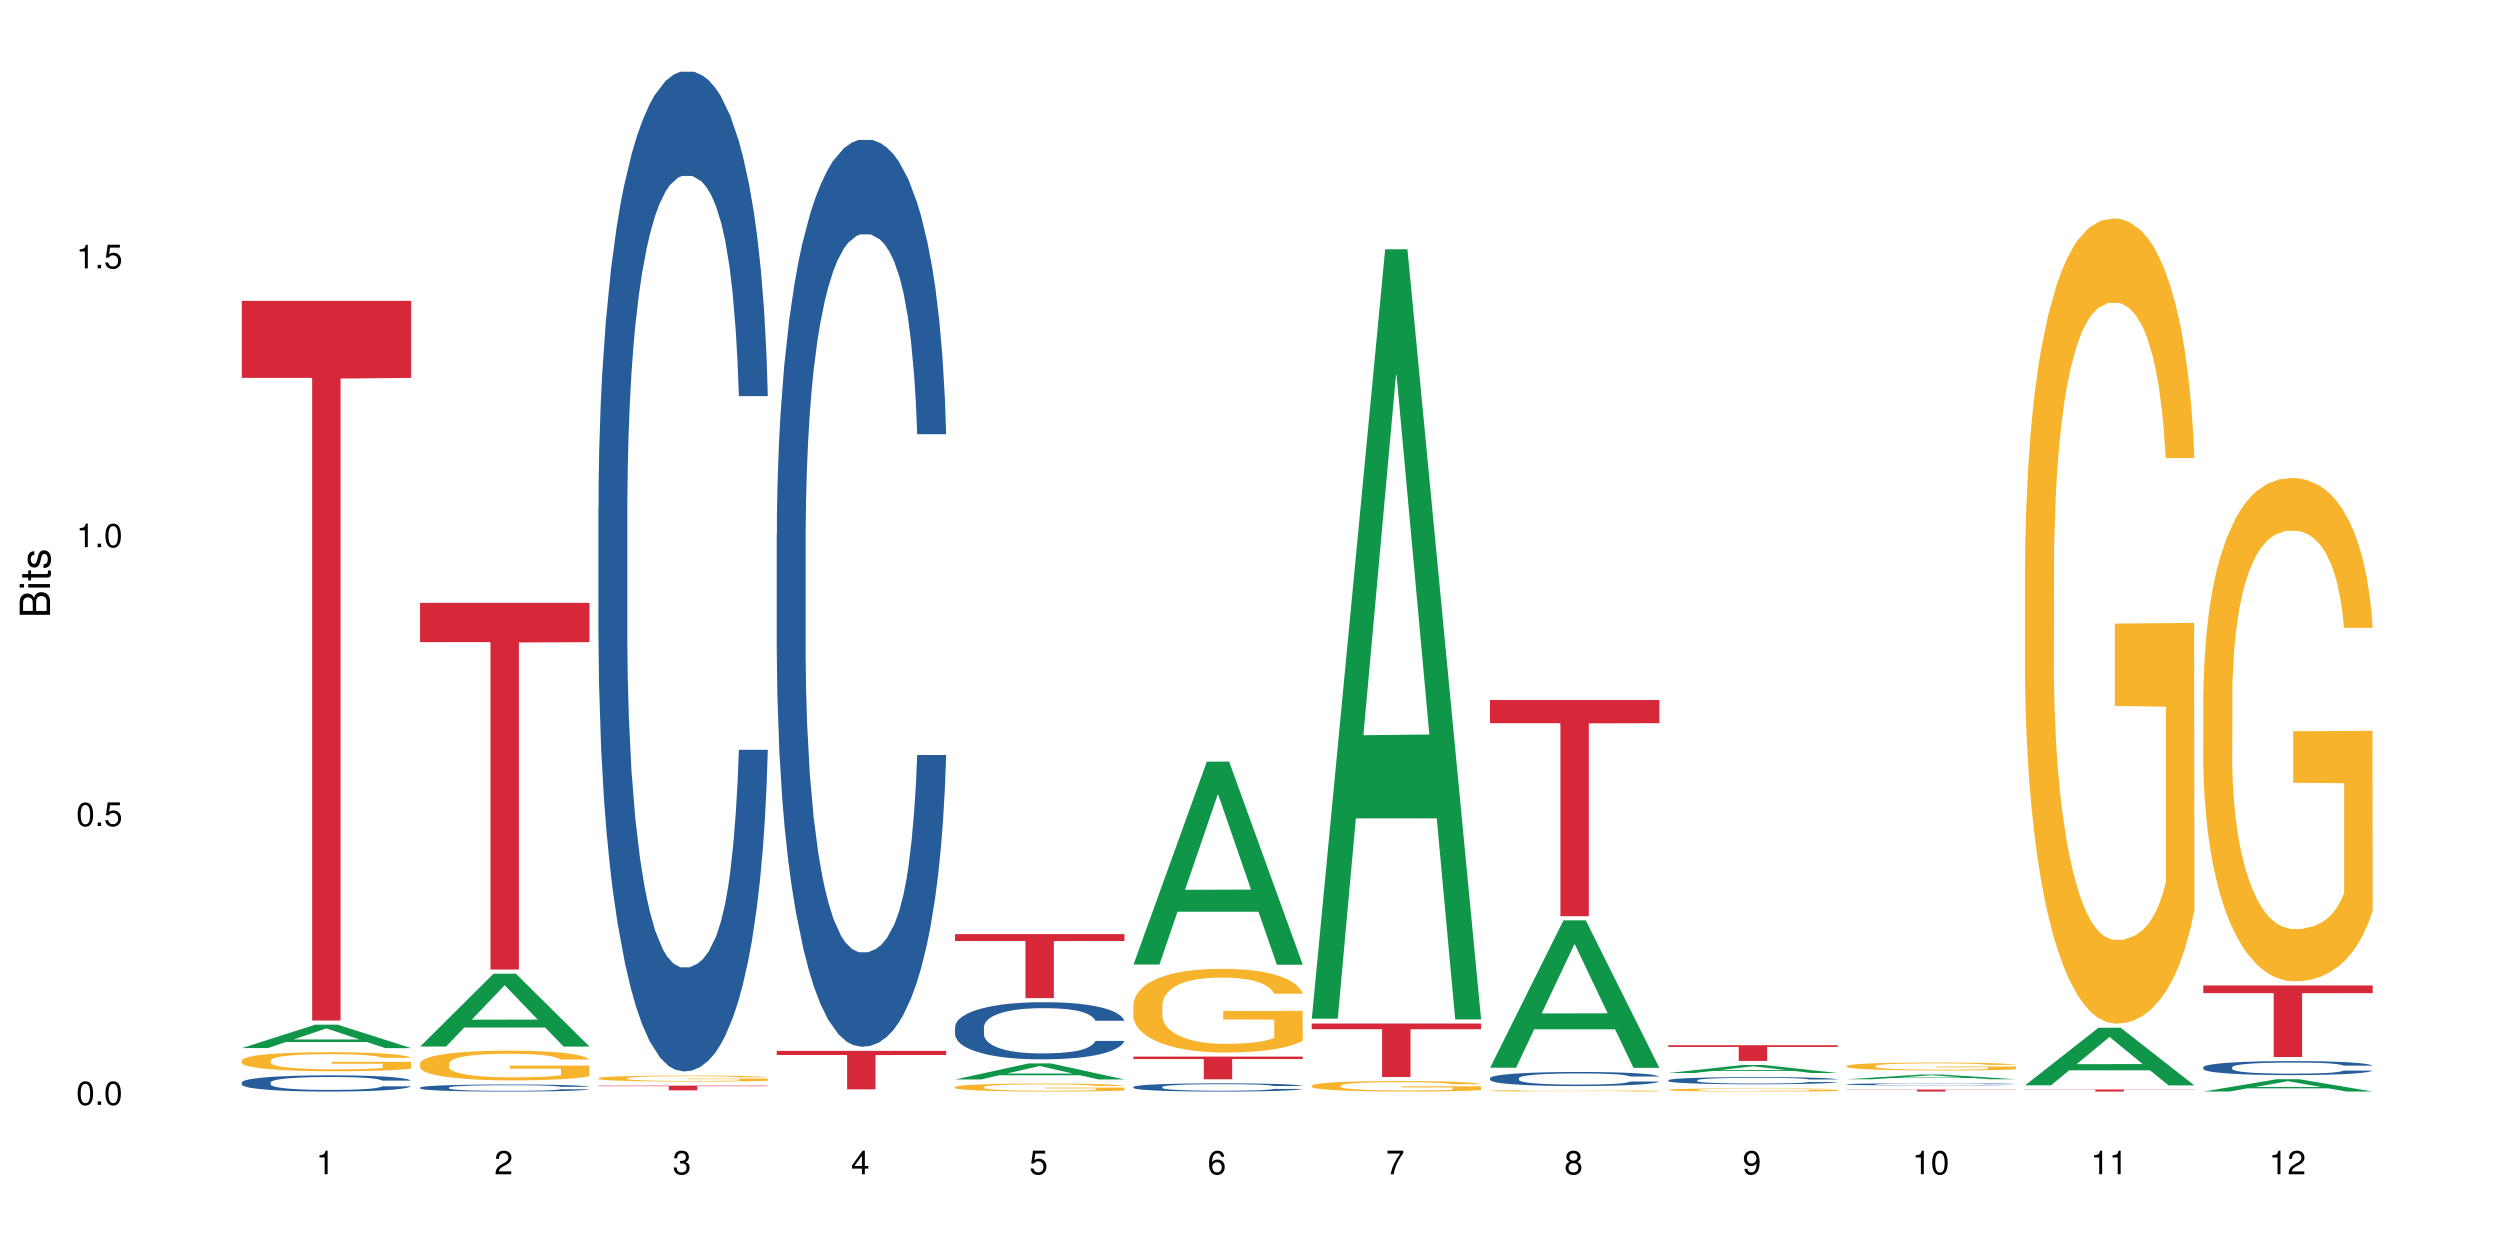 <?xml version="1.0" encoding="UTF-8"?>
<svg xmlns="http://www.w3.org/2000/svg" xmlns:xlink="http://www.w3.org/1999/xlink" width="720pt" height="360pt" viewBox="0 0 720 360" version="1.1">
<defs>
<g>
<symbol overflow="visible" id="glyph0-0">
<path style="stroke:none;" d=""/>
</symbol>
<symbol overflow="visible" id="glyph0-1">
<path style="stroke:none;" d="M 2.641 -6.797 C 2 -6.797 1.422 -6.531 1.078 -6.047 C 0.641 -5.453 0.406 -4.547 0.406 -3.297 C 0.406 -1 1.188 0.219 2.641 0.219 C 4.078 0.219 4.859 -1 4.859 -3.234 C 4.859 -4.562 4.656 -5.438 4.203 -6.047 C 3.844 -6.531 3.281 -6.797 2.641 -6.797 Z M 2.641 -6.047 C 3.547 -6.047 4 -5.125 4 -3.312 C 4 -1.375 3.562 -0.484 2.625 -0.484 C 1.734 -0.484 1.281 -1.422 1.281 -3.281 C 1.281 -5.141 1.734 -6.047 2.641 -6.047 Z M 2.641 -6.047 "/>
</symbol>
<symbol overflow="visible" id="glyph0-2">
<path style="stroke:none;" d="M 1.828 -1 L 0.828 -1 L 0.828 0 L 1.828 0 Z M 1.828 -1 "/>
</symbol>
<symbol overflow="visible" id="glyph0-3">
<path style="stroke:none;" d="M 4.562 -6.797 L 1.062 -6.797 L 0.547 -3.094 L 1.328 -3.094 C 1.719 -3.562 2.047 -3.734 2.578 -3.734 C 3.484 -3.734 4.062 -3.109 4.062 -2.094 C 4.062 -1.125 3.484 -0.531 2.578 -0.531 C 1.828 -0.531 1.375 -0.906 1.188 -1.672 L 0.328 -1.672 C 0.453 -1.109 0.547 -0.844 0.75 -0.594 C 1.125 -0.078 1.828 0.219 2.594 0.219 C 3.969 0.219 4.922 -0.781 4.922 -2.219 C 4.922 -3.562 4.031 -4.484 2.719 -4.484 C 2.25 -4.484 1.859 -4.359 1.469 -4.062 L 1.734 -5.969 L 4.562 -5.969 Z M 4.562 -6.797 "/>
</symbol>
<symbol overflow="visible" id="glyph0-4">
<path style="stroke:none;" d="M 2.484 -4.844 L 2.484 0 L 3.328 0 L 3.328 -6.797 L 2.766 -6.797 C 2.469 -5.75 2.281 -5.609 0.984 -5.453 L 0.984 -4.844 Z M 2.484 -4.844 "/>
</symbol>
<symbol overflow="visible" id="glyph0-5">
<path style="stroke:none;" d="M 4.859 -0.828 L 1.281 -0.828 C 1.359 -1.391 1.672 -1.75 2.5 -2.234 L 3.469 -2.75 C 4.406 -3.266 4.906 -3.969 4.906 -4.812 C 4.906 -5.375 4.672 -5.906 4.266 -6.266 C 3.859 -6.625 3.375 -6.797 2.719 -6.797 C 1.859 -6.797 1.219 -6.5 0.844 -5.922 C 0.609 -5.562 0.5 -5.125 0.484 -4.438 L 1.328 -4.438 C 1.359 -4.906 1.406 -5.188 1.531 -5.406 C 1.75 -5.812 2.188 -6.062 2.703 -6.062 C 3.469 -6.062 4.031 -5.516 4.031 -4.781 C 4.031 -4.25 3.719 -3.797 3.125 -3.438 L 2.234 -2.938 C 0.812 -2.141 0.406 -1.5 0.328 0 L 4.859 0 Z M 4.859 -0.828 "/>
</symbol>
<symbol overflow="visible" id="glyph0-6">
<path style="stroke:none;" d="M 2.125 -3.125 L 2.578 -3.125 C 3.516 -3.125 3.984 -2.703 3.984 -1.891 C 3.984 -1.031 3.469 -0.531 2.578 -0.531 C 1.656 -0.531 1.203 -0.984 1.156 -1.969 L 0.312 -1.969 C 0.344 -1.422 0.438 -1.078 0.609 -0.766 C 0.953 -0.109 1.625 0.219 2.547 0.219 C 3.953 0.219 4.859 -0.609 4.859 -1.906 C 4.859 -2.766 4.516 -3.25 3.703 -3.516 C 4.344 -3.766 4.656 -4.25 4.656 -4.938 C 4.656 -6.109 3.875 -6.797 2.578 -6.797 C 1.203 -6.797 0.484 -6.047 0.453 -4.609 L 1.297 -4.609 C 1.312 -5.016 1.344 -5.25 1.453 -5.453 C 1.641 -5.828 2.062 -6.062 2.594 -6.062 C 3.344 -6.062 3.797 -5.625 3.797 -4.906 C 3.797 -4.422 3.609 -4.141 3.25 -3.984 C 3.016 -3.891 2.719 -3.844 2.125 -3.844 Z M 2.125 -3.125 "/>
</symbol>
<symbol overflow="visible" id="glyph0-7">
<path style="stroke:none;" d="M 3.141 -1.625 L 3.141 0 L 3.984 0 L 3.984 -1.625 L 4.984 -1.625 L 4.984 -2.391 L 3.984 -2.391 L 3.984 -6.797 L 3.359 -6.797 L 0.266 -2.516 L 0.266 -1.625 Z M 3.141 -2.391 L 1 -2.391 L 3.141 -5.359 Z M 3.141 -2.391 "/>
</symbol>
<symbol overflow="visible" id="glyph0-8">
<path style="stroke:none;" d="M 4.781 -5.031 C 4.609 -6.141 3.891 -6.797 2.844 -6.797 C 2.094 -6.797 1.422 -6.438 1.031 -5.828 C 0.609 -5.172 0.406 -4.344 0.406 -3.094 C 0.406 -1.953 0.578 -1.234 0.984 -0.625 C 1.359 -0.078 1.953 0.219 2.703 0.219 C 3.984 0.219 4.922 -0.734 4.922 -2.078 C 4.922 -3.344 4.062 -4.234 2.844 -4.234 C 2.172 -4.234 1.641 -3.969 1.281 -3.469 C 1.281 -5.125 1.828 -6.047 2.797 -6.047 C 3.391 -6.047 3.797 -5.672 3.938 -5.031 Z M 2.734 -3.484 C 3.547 -3.484 4.062 -2.922 4.062 -2 C 4.062 -1.156 3.484 -0.531 2.703 -0.531 C 1.922 -0.531 1.328 -1.188 1.328 -2.047 C 1.328 -2.891 1.906 -3.484 2.734 -3.484 Z M 2.734 -3.484 "/>
</symbol>
<symbol overflow="visible" id="glyph0-9">
<path style="stroke:none;" d="M 4.984 -6.797 L 0.438 -6.797 L 0.438 -5.969 L 4.109 -5.969 C 2.5 -3.656 1.828 -2.234 1.328 0 L 2.219 0 C 2.594 -2.172 3.453 -4.047 4.984 -6.094 Z M 4.984 -6.797 "/>
</symbol>
<symbol overflow="visible" id="glyph0-10">
<path style="stroke:none;" d="M 3.75 -3.578 C 4.453 -4 4.688 -4.344 4.688 -4.984 C 4.688 -6.047 3.844 -6.797 2.641 -6.797 C 1.438 -6.797 0.594 -6.047 0.594 -4.984 C 0.594 -4.359 0.828 -4.016 1.516 -3.578 C 0.734 -3.203 0.359 -2.641 0.359 -1.891 C 0.359 -0.641 1.297 0.219 2.641 0.219 C 3.984 0.219 4.922 -0.641 4.922 -1.875 C 4.922 -2.641 4.531 -3.203 3.75 -3.578 Z M 2.641 -6.047 C 3.359 -6.047 3.812 -5.625 3.812 -4.969 C 3.812 -4.344 3.344 -3.922 2.641 -3.922 C 1.922 -3.922 1.453 -4.344 1.453 -4.984 C 1.453 -5.625 1.922 -6.047 2.641 -6.047 Z M 2.641 -3.203 C 3.484 -3.203 4.062 -2.672 4.062 -1.875 C 4.062 -1.062 3.484 -0.531 2.625 -0.531 C 1.797 -0.531 1.219 -1.078 1.219 -1.875 C 1.219 -2.672 1.797 -3.203 2.641 -3.203 Z M 2.641 -3.203 "/>
</symbol>
<symbol overflow="visible" id="glyph0-11">
<path style="stroke:none;" d="M 0.516 -1.547 C 0.672 -0.438 1.406 0.219 2.438 0.219 C 3.188 0.219 3.859 -0.141 4.266 -0.75 C 4.688 -1.406 4.891 -2.25 4.891 -3.484 C 4.891 -4.625 4.703 -5.359 4.312 -5.953 C 3.938 -6.5 3.344 -6.797 2.594 -6.797 C 1.297 -6.797 0.359 -5.844 0.359 -4.516 C 0.359 -3.25 1.234 -2.344 2.453 -2.344 C 3.094 -2.344 3.562 -2.578 4.016 -3.109 C 4 -1.453 3.469 -0.531 2.5 -0.531 C 1.906 -0.531 1.484 -0.906 1.359 -1.547 Z M 2.578 -6.062 C 3.375 -6.062 3.969 -5.406 3.969 -4.531 C 3.969 -3.688 3.375 -3.094 2.547 -3.094 C 1.734 -3.094 1.234 -3.672 1.234 -4.578 C 1.234 -5.438 1.797 -6.062 2.578 -6.062 Z M 2.578 -6.062 "/>
</symbol>
<symbol overflow="visible" id="glyph1-0">
<path style="stroke:none;" d=""/>
</symbol>
<symbol overflow="visible" id="glyph1-1">
<path style="stroke:none;" d="M 0 -0.953 L 0 -4.891 C 0 -5.719 -0.234 -6.344 -0.734 -6.797 C -1.188 -7.234 -1.812 -7.469 -2.5 -7.469 C -3.547 -7.469 -4.188 -7 -4.625 -5.875 C -4.984 -6.672 -5.641 -7.094 -6.531 -7.094 C -7.156 -7.094 -7.734 -6.859 -8.141 -6.391 C -8.562 -5.938 -8.75 -5.344 -8.75 -4.5 L -8.75 -0.953 Z M -4.984 -2.062 L -7.766 -2.062 L -7.766 -4.219 C -7.766 -4.844 -7.688 -5.203 -7.453 -5.5 C -7.219 -5.812 -6.859 -5.969 -6.375 -5.969 C -5.906 -5.969 -5.531 -5.812 -5.297 -5.5 C -5.062 -5.203 -4.984 -4.844 -4.984 -4.219 Z M -0.984 -2.062 L -4 -2.062 L -4 -4.781 C -4 -5.328 -3.859 -5.688 -3.578 -5.953 C -3.297 -6.219 -2.922 -6.359 -2.484 -6.359 C -2.062 -6.359 -1.688 -6.219 -1.406 -5.953 C -1.109 -5.688 -0.984 -5.328 -0.984 -4.781 Z M -0.984 -2.062 "/>
</symbol>
<symbol overflow="visible" id="glyph1-2">
<path style="stroke:none;" d="M -6.281 -1.797 L -6.281 -0.797 L 0 -0.797 L 0 -1.797 Z M -8.75 -1.797 L -8.75 -0.797 L -7.484 -0.797 L -7.484 -1.797 Z M -8.75 -1.797 "/>
</symbol>
<symbol overflow="visible" id="glyph1-3">
<path style="stroke:none;" d="M -6.281 -3.047 L -6.281 -2.016 L -8.016 -2.016 L -8.016 -1.016 L -6.281 -1.016 L -6.281 -0.172 L -5.469 -0.172 L -5.469 -1.016 L -0.719 -1.016 C -0.078 -1.016 0.281 -1.453 0.281 -2.234 C 0.281 -2.469 0.25 -2.719 0.188 -3.047 L -0.641 -3.047 C -0.609 -2.922 -0.594 -2.766 -0.594 -2.562 C -0.594 -2.141 -0.719 -2.016 -1.156 -2.016 L -5.469 -2.016 L -5.469 -3.047 Z M -6.281 -3.047 "/>
</symbol>
<symbol overflow="visible" id="glyph1-4">
<path style="stroke:none;" d="M -4.531 -5.25 C -5.766 -5.25 -6.469 -4.422 -6.469 -2.969 C -6.469 -1.516 -5.719 -0.562 -4.547 -0.562 C -3.562 -0.562 -3.094 -1.062 -2.734 -2.562 L -2.516 -3.484 C -2.344 -4.188 -2.094 -4.469 -1.625 -4.469 C -1.047 -4.469 -0.641 -3.875 -0.641 -3 C -0.641 -2.453 -0.797 -2 -1.062 -1.75 C -1.25 -1.594 -1.422 -1.531 -1.875 -1.469 L -1.875 -0.406 C -0.422 -0.453 0.281 -1.266 0.281 -2.922 C 0.281 -4.5 -0.5 -5.516 -1.719 -5.516 C -2.656 -5.516 -3.172 -4.984 -3.469 -3.734 L -3.703 -2.766 C -3.891 -1.953 -4.156 -1.609 -4.594 -1.609 C -5.172 -1.609 -5.547 -2.125 -5.547 -2.938 C -5.547 -3.75 -5.203 -4.172 -4.531 -4.203 Z M -4.531 -5.25 "/>
</symbol>
</g>
</defs>
<g id="surface16480">
<rect x="0" y="0" width="720" height="360" style="fill:rgb(100%,100%,100%);fill-opacity:1;stroke:none;"/>
<path style=" stroke:none;fill-rule:nonzero;fill:rgb(6.275%,58.824%,28.235%);fill-opacity:1;" d="M 69.629 301.852 L 69.68 301.844 L 90.793 295.102 L 97.203 295.102 L 118.418 301.855 L 110.965 301.855 L 105.648 300.094 L 82.348 300.094 L 77.137 301.852 L 69.629 301.852 L 84.59 299.363 L 103.512 299.359 L 94.074 296.203 L 93.973 296.199 L 93.867 296.219 L 84.535 299.359 L 84.59 299.363 Z M 69.629 301.852 "/>
<path style=" stroke:none;fill-rule:nonzero;fill:rgb(14.51%,36.078%,60%);fill-opacity:1;" d="M 69.629 311.734 L 69.688 311.73 L 69.688 311.629 L 69.867 311.465 L 70.285 311.262 L 70.699 311.121 L 71.77 310.867 L 73.258 310.625 L 74.805 310.438 L 75.938 310.324 L 76.949 310.242 L 79.27 310.082 L 80.754 310 L 82.363 309.93 L 84.324 309.855 L 85.754 309.812 L 88.965 309.746 L 91.348 309.715 L 93.191 309.703 L 97.176 309.703 L 99.559 309.719 L 101.281 309.742 L 103.188 309.773 L 104.793 309.812 L 107.59 309.906 L 110.09 310.027 L 111.219 310.094 L 113.004 310.227 L 114.371 310.355 L 115.324 310.465 L 116.395 310.625 L 117.348 310.816 L 118.062 311.035 L 118.418 311.219 L 110.09 311.219 L 109.672 311.047 L 109.195 310.914 L 108.305 310.738 L 107.41 310.617 L 106.16 310.492 L 105.031 310.41 L 103.484 310.328 L 102.117 310.277 L 100.688 310.242 L 99.32 310.215 L 96.699 310.188 L 93.668 310.188 L 92.535 310.199 L 90.215 310.23 L 88.965 310.262 L 87.18 310.32 L 85.934 310.375 L 84.445 310.461 L 83.434 310.535 L 82.184 310.645 L 81.289 310.742 L 80.281 310.883 L 79.684 310.992 L 79.148 311.109 L 78.672 311.25 L 78.316 311.402 L 78.078 311.559 L 77.961 311.711 L 77.961 312.375 L 78.078 312.527 L 78.375 312.707 L 79.148 312.969 L 80.281 313.191 L 81.59 313.371 L 82.84 313.5 L 83.551 313.559 L 84.504 313.629 L 85.992 313.715 L 88.133 313.801 L 89.383 313.832 L 91.285 313.867 L 93.25 313.883 L 95.867 313.883 L 98.188 313.867 L 99.734 313.848 L 101.344 313.812 L 103.543 313.738 L 104.91 313.672 L 106.102 313.59 L 106.996 313.508 L 107.59 313.441 L 108.48 313.309 L 109.195 313.164 L 109.73 313.016 L 110.09 312.867 L 118.418 312.867 L 118.062 313.039 L 117.523 313.207 L 116.988 313.328 L 116.156 313.48 L 115.203 313.609 L 113.836 313.762 L 112.707 313.859 L 111.219 313.965 L 109.852 314.047 L 108.363 314.117 L 106.16 314.203 L 104.734 314.246 L 103.188 314.285 L 101.344 314.32 L 99.02 314.348 L 96.523 314.367 L 94.203 314.371 L 91.703 314.363 L 89.859 314.344 L 87.418 314.309 L 84.387 314.23 L 82.184 314.148 L 80.457 314.066 L 78.969 313.98 L 77.305 313.867 L 75.164 313.68 L 73.855 313.535 L 72.961 313.414 L 71.949 313.25 L 71.234 313.098 L 70.402 312.859 L 69.809 312.559 L 69.629 312.324 Z M 69.629 311.734 "/>
<path style=" stroke:none;fill-rule:nonzero;fill:rgb(96.863%,70.196%,16.863%);fill-opacity:1;" d="M 69.629 305.387 L 69.688 305.383 L 69.688 305.281 L 69.926 305.055 L 70.523 304.746 L 71.297 304.488 L 72.129 304.289 L 72.664 304.184 L 73.555 304.035 L 74.328 303.922 L 76.293 303.699 L 78.793 303.488 L 80.16 303.398 L 81.707 303.312 L 83.91 303.219 L 84.922 303.184 L 88.016 303.102 L 91.523 303.051 L 95.391 303.035 L 97.176 303.043 L 99.617 303.062 L 102.949 303.117 L 104.852 303.168 L 106.34 303.219 L 107.887 303.281 L 109.789 303.383 L 111.574 303.504 L 113.004 303.621 L 114.43 303.773 L 115.621 303.934 L 116.633 304.109 L 117.523 304.32 L 118.062 304.496 L 118.418 304.672 L 110.148 304.672 L 109.672 304.496 L 109.137 304.359 L 108.242 304.195 L 107.352 304.074 L 106.457 303.98 L 104.793 303.848 L 103.363 303.77 L 101.578 303.699 L 99.855 303.652 L 97.891 303.621 L 96.699 303.613 L 93.547 303.613 L 90.691 303.648 L 89.027 303.688 L 87.836 303.727 L 86.168 303.805 L 85.16 303.863 L 84.562 303.902 L 82.777 304.059 L 81.59 304.199 L 80.934 304.293 L 80.102 304.445 L 79.508 304.578 L 78.852 304.781 L 78.496 304.93 L 78.02 305.27 L 77.961 306.172 L 78.137 306.363 L 78.496 306.57 L 78.969 306.75 L 79.684 306.941 L 80.398 307.086 L 81.648 307.281 L 82.719 307.41 L 83.551 307.496 L 85.16 307.633 L 85.812 307.676 L 87.359 307.766 L 88.965 307.836 L 90.93 307.898 L 92.418 307.926 L 94.797 307.953 L 97.832 307.953 L 101.402 307.922 L 103.664 307.883 L 105.211 307.84 L 106.219 307.809 L 107.469 307.75 L 108.363 307.703 L 109.195 307.645 L 110.207 307.562 L 110.207 306.363 L 95.512 306.359 L 95.512 305.797 L 118.359 305.793 L 118.418 307.75 L 117.168 307.887 L 115.621 308.016 L 114.133 308.117 L 112.586 308.203 L 110.387 308.297 L 108.602 308.359 L 105.863 308.43 L 103.363 308.473 L 100.746 308.504 L 98.426 308.52 L 95.691 308.523 L 93.25 308.512 L 90.633 308.484 L 88.551 308.441 L 86.645 308.395 L 84.742 308.328 L 82.363 308.223 L 80.816 308.137 L 79.207 308.031 L 77.602 307.906 L 76.176 307.773 L 75.223 307.668 L 74.27 307.547 L 73.258 307.395 L 72.309 307.227 L 71.594 307.07 L 70.938 306.895 L 70.461 306.73 L 69.988 306.504 L 69.75 306.324 L 69.629 306.168 Z M 69.629 305.387 "/>
<path style=" stroke:none;fill-rule:nonzero;fill:rgb(83.922%,15.686%,22.353%);fill-opacity:1;" d="M 69.629 86.648 L 118.418 86.648 L 118.418 108.832 L 98.086 109.027 L 98.086 293.922 L 89.902 293.922 L 89.902 109.223 L 89.785 108.832 L 69.629 108.832 Z M 69.629 86.648 "/>
<path style=" stroke:none;fill-rule:nonzero;fill:rgb(6.275%,58.824%,28.235%);fill-opacity:1;" d="M 120.984 301.398 L 121.039 301.379 L 142.148 280.41 L 148.559 280.41 L 169.773 301.418 L 162.32 301.418 L 157.004 295.934 L 133.703 295.934 L 128.492 301.398 L 120.984 301.398 L 135.945 293.664 L 154.867 293.645 L 145.434 283.84 L 145.328 283.82 L 145.223 283.879 L 135.895 293.645 L 135.945 293.664 Z M 120.984 301.398 "/>
<path style=" stroke:none;fill-rule:nonzero;fill:rgb(14.51%,36.078%,60%);fill-opacity:1;" d="M 120.984 313.219 L 121.047 313.219 L 121.047 313.176 L 121.223 313.102 L 121.641 313.016 L 122.055 312.953 L 123.129 312.844 L 124.613 312.738 L 126.16 312.656 L 127.293 312.605 L 128.305 312.57 L 130.625 312.5 L 132.113 312.465 L 133.719 312.434 L 135.684 312.402 L 137.109 312.383 L 140.324 312.352 L 142.703 312.34 L 144.547 312.336 L 148.535 312.336 L 150.914 312.344 L 152.637 312.352 L 154.543 312.367 L 156.148 312.383 L 158.945 312.422 L 161.445 312.477 L 162.574 312.504 L 164.359 312.562 L 165.727 312.621 L 166.68 312.668 L 167.75 312.738 L 168.703 312.82 L 169.418 312.914 L 169.773 312.996 L 161.445 312.996 L 161.027 312.922 L 160.551 312.863 L 159.66 312.785 L 158.766 312.734 L 157.516 312.68 L 156.387 312.645 L 154.84 312.609 L 153.473 312.586 L 152.043 312.57 L 150.676 312.559 L 148.059 312.547 L 145.023 312.547 L 143.891 312.551 L 141.57 312.566 L 140.324 312.578 L 138.539 312.605 L 137.289 312.629 L 135.801 312.664 L 134.789 312.699 L 133.539 312.746 L 132.648 312.789 L 131.637 312.852 L 131.039 312.898 L 130.504 312.949 L 130.031 313.012 L 129.672 313.074 L 129.434 313.145 L 129.316 313.211 L 129.316 313.5 L 129.434 313.566 L 129.73 313.645 L 130.504 313.758 L 131.637 313.855 L 132.945 313.934 L 134.195 313.992 L 134.906 314.016 L 135.859 314.047 L 137.348 314.086 L 139.488 314.121 L 140.738 314.137 L 142.645 314.152 L 144.605 314.16 L 147.223 314.16 L 149.543 314.152 L 151.09 314.141 L 152.699 314.125 L 154.898 314.094 L 156.27 314.066 L 157.457 314.031 L 158.352 313.996 L 158.945 313.965 L 159.84 313.906 L 160.551 313.844 L 161.086 313.777 L 161.445 313.715 L 169.773 313.715 L 169.418 313.789 L 168.883 313.863 L 168.348 313.918 L 167.512 313.98 L 166.562 314.039 L 165.191 314.105 L 164.062 314.148 L 162.574 314.195 L 161.207 314.23 L 159.719 314.262 L 157.516 314.297 L 156.09 314.316 L 154.543 314.332 L 152.699 314.348 L 150.379 314.363 L 147.879 314.367 L 145.559 314.371 L 143.059 314.367 L 141.215 314.359 L 138.777 314.344 L 135.742 314.309 L 133.539 314.273 L 131.812 314.238 L 130.328 314.203 L 128.66 314.152 L 126.52 314.07 L 125.211 314.004 L 124.316 313.953 L 123.305 313.883 L 122.594 313.816 L 121.758 313.711 L 121.164 313.578 L 120.984 313.477 Z M 120.984 313.219 "/>
<path style=" stroke:none;fill-rule:nonzero;fill:rgb(96.863%,70.196%,16.863%);fill-opacity:1;" d="M 120.984 306.262 L 121.047 306.254 L 121.047 306.098 L 121.281 305.746 L 121.879 305.262 L 122.652 304.863 L 123.484 304.551 L 124.02 304.387 L 124.914 304.152 L 125.688 303.98 L 127.648 303.629 L 130.148 303.301 L 131.516 303.16 L 133.062 303.027 L 135.266 302.879 L 136.277 302.824 L 139.371 302.699 L 142.883 302.621 L 146.75 302.598 L 148.535 302.605 L 150.973 302.637 L 154.305 302.723 L 156.207 302.801 L 157.695 302.879 L 159.242 302.98 L 161.148 303.137 L 162.934 303.324 L 164.359 303.512 L 165.789 303.746 L 166.977 303.996 L 167.988 304.27 L 168.883 304.598 L 169.418 304.871 L 169.773 305.145 L 161.504 305.145 L 161.027 304.871 L 160.492 304.66 L 159.602 304.402 L 158.707 304.215 L 157.816 304.066 L 156.148 303.863 L 154.723 303.738 L 152.938 303.629 L 151.211 303.559 L 149.246 303.512 L 148.059 303.496 L 144.902 303.496 L 142.047 303.551 L 140.383 303.613 L 139.191 303.676 L 137.527 303.793 L 136.516 303.887 L 135.918 303.949 L 134.133 304.191 L 132.945 304.41 L 132.289 304.559 L 131.457 304.793 L 130.863 305.004 L 130.207 305.316 L 129.852 305.551 L 129.375 306.082 L 129.316 307.488 L 129.492 307.785 L 129.852 308.105 L 130.328 308.387 L 131.039 308.684 L 131.754 308.91 L 133.004 309.215 L 134.074 309.418 L 134.906 309.551 L 136.516 309.766 L 137.168 309.836 L 138.715 309.977 L 140.324 310.086 L 142.285 310.18 L 143.773 310.227 L 146.152 310.266 L 149.188 310.266 L 152.758 310.219 L 155.02 310.156 L 156.566 310.094 L 157.578 310.039 L 158.828 309.953 L 159.719 309.875 L 160.551 309.789 L 161.562 309.652 L 161.562 307.785 L 146.867 307.777 L 146.867 306.902 L 169.715 306.895 L 169.773 309.953 L 168.523 310.164 L 166.977 310.367 L 165.492 310.523 L 163.941 310.656 L 161.742 310.805 L 159.957 310.898 L 157.219 311.008 L 154.723 311.078 L 152.102 311.125 L 149.781 311.148 L 147.047 311.156 L 144.605 311.141 L 141.988 311.094 L 139.906 311.031 L 138.004 310.953 L 136.098 310.852 L 133.719 310.688 L 132.172 310.555 L 130.566 310.391 L 128.957 310.195 L 127.531 309.984 L 126.578 309.82 L 125.625 309.629 L 124.613 309.395 L 123.664 309.129 L 122.949 308.887 L 122.293 308.613 L 121.82 308.355 L 121.344 308.004 L 121.105 307.723 L 120.984 307.48 Z M 120.984 306.262 "/>
<path style=" stroke:none;fill-rule:nonzero;fill:rgb(83.922%,15.686%,22.353%);fill-opacity:1;" d="M 120.984 173.633 L 169.773 173.633 L 169.773 184.938 L 149.441 185.035 L 149.441 279.23 L 141.262 279.23 L 141.262 185.137 L 141.141 184.938 L 120.984 184.938 Z M 120.984 173.633 "/>
<path style=" stroke:none;fill-rule:nonzero;fill:rgb(14.51%,36.078%,60%);fill-opacity:1;" d="M 172.344 145.941 L 172.402 145.676 L 172.402 139.359 L 172.578 129.359 L 172.996 116.727 L 173.414 108.039 L 174.484 92.512 L 175.973 77.512 L 177.52 65.93 L 178.648 59.09 L 179.66 53.824 L 181.98 44.086 L 183.469 39.086 L 185.074 34.613 L 187.039 30.137 L 188.465 27.504 L 191.68 23.293 L 194.059 21.453 L 195.902 20.664 L 199.891 20.664 L 202.27 21.715 L 203.996 23.031 L 205.898 25.137 L 207.504 27.504 L 210.301 33.297 L 212.801 40.664 L 213.93 44.875 L 215.715 53.035 L 217.086 60.93 L 218.035 67.773 L 219.109 77.512 L 220.059 89.355 L 220.773 102.777 L 221.129 114.094 L 212.801 114.094 L 212.383 103.566 L 211.906 95.406 L 211.016 84.617 L 210.125 76.984 L 208.875 69.352 L 207.742 64.352 L 206.195 59.352 L 204.828 56.191 L 203.398 53.824 L 202.031 52.246 L 199.414 50.668 L 196.379 50.668 L 195.25 51.191 L 192.93 53.297 L 191.68 55.141 L 189.895 58.824 L 188.645 62.246 L 187.156 67.512 L 186.145 71.984 L 184.895 78.828 L 184.004 84.879 L 182.992 93.566 L 182.398 100.145 L 181.863 107.516 L 181.387 116.199 L 181.027 125.41 L 180.789 135.148 L 180.672 144.625 L 180.672 185.418 L 180.789 194.891 L 181.09 205.945 L 181.863 222 L 182.992 235.949 L 184.301 247.004 L 185.551 254.898 L 186.266 258.582 L 187.215 262.793 L 188.703 268.059 L 190.848 273.32 L 192.094 275.426 L 194 277.531 L 195.961 278.586 L 198.582 278.586 L 200.902 277.531 L 202.449 276.219 L 204.055 274.113 L 206.258 269.637 L 207.625 265.426 L 208.812 260.426 L 209.707 255.426 L 210.301 251.215 L 211.195 243.055 L 211.906 234.105 L 212.445 224.895 L 212.801 215.949 L 221.129 215.949 L 220.773 226.477 L 220.238 236.738 L 219.703 244.371 L 218.871 253.582 L 217.918 261.742 L 216.551 270.953 L 215.418 277.008 L 213.93 283.586 L 212.562 288.586 L 211.074 293.062 L 208.875 298.324 L 207.445 300.957 L 205.898 303.324 L 204.055 305.43 L 201.734 307.273 L 199.234 308.324 L 196.914 308.59 L 194.414 308.062 L 192.57 307.012 L 190.133 304.641 L 187.098 299.902 L 184.895 294.902 L 183.172 289.902 L 181.684 284.641 L 180.016 277.531 L 177.875 265.953 L 176.566 257.004 L 175.672 249.637 L 174.664 239.371 L 173.949 230.16 L 173.117 215.422 L 172.52 196.734 L 172.344 182.258 Z M 172.344 145.941 "/>
<path style=" stroke:none;fill-rule:nonzero;fill:rgb(96.863%,70.196%,16.863%);fill-opacity:1;" d="M 172.344 310.508 L 172.402 310.504 L 172.402 310.473 L 172.641 310.402 L 173.234 310.305 L 174.008 310.227 L 174.84 310.16 L 175.375 310.129 L 176.27 310.082 L 177.043 310.047 L 179.004 309.977 L 181.504 309.91 L 182.875 309.883 L 184.422 309.855 L 186.621 309.824 L 187.633 309.812 L 190.727 309.789 L 194.238 309.773 L 198.105 309.77 L 199.891 309.77 L 202.328 309.777 L 205.66 309.793 L 207.566 309.809 L 209.051 309.824 L 210.598 309.844 L 212.504 309.879 L 214.289 309.914 L 215.715 309.953 L 217.145 310 L 218.336 310.051 L 219.344 310.105 L 220.238 310.172 L 220.773 310.227 L 221.129 310.281 L 212.859 310.281 L 212.383 310.227 L 211.848 310.184 L 210.957 310.133 L 210.062 310.094 L 209.172 310.062 L 207.504 310.023 L 206.078 310 L 204.293 309.977 L 202.566 309.961 L 200.605 309.953 L 199.414 309.949 L 196.262 309.949 L 193.402 309.961 L 191.738 309.973 L 190.547 309.984 L 188.883 310.008 L 187.871 310.027 L 187.277 310.039 L 185.492 310.09 L 184.301 310.133 L 183.648 310.164 L 182.812 310.211 L 182.219 310.254 L 181.562 310.316 L 181.207 310.363 L 180.73 310.469 L 180.672 310.754 L 180.852 310.812 L 181.207 310.879 L 181.684 310.934 L 182.398 310.992 L 183.109 311.039 L 184.359 311.102 L 185.43 311.141 L 186.266 311.168 L 187.871 311.211 L 188.527 311.227 L 190.074 311.254 L 191.68 311.273 L 193.641 311.293 L 195.129 311.305 L 197.508 311.312 L 200.543 311.312 L 204.113 311.301 L 206.375 311.289 L 207.922 311.277 L 208.934 311.266 L 210.184 311.25 L 211.074 311.234 L 211.906 311.215 L 212.918 311.188 L 212.918 310.812 L 198.223 310.812 L 198.223 310.637 L 221.07 310.633 L 221.129 311.25 L 219.883 311.289 L 218.336 311.332 L 216.848 311.363 L 215.301 311.391 L 213.098 311.418 L 211.312 311.438 L 208.578 311.461 L 206.078 311.477 L 203.461 311.484 L 201.141 311.488 L 198.402 311.492 L 195.961 311.488 L 193.344 311.477 L 191.262 311.465 L 189.359 311.449 L 187.453 311.43 L 185.074 311.395 L 183.527 311.371 L 181.922 311.336 L 180.316 311.297 L 178.887 311.254 L 177.934 311.223 L 176.984 311.184 L 175.973 311.137 L 175.02 311.082 L 174.305 311.035 L 173.652 310.98 L 173.176 310.926 L 172.699 310.855 L 172.461 310.801 L 172.344 310.75 Z M 172.344 310.508 "/>
<path style=" stroke:none;fill-rule:nonzero;fill:rgb(83.922%,15.686%,22.353%);fill-opacity:1;" d="M 172.344 312.672 L 221.129 312.672 L 221.129 312.816 L 200.797 312.816 L 200.797 314.023 L 192.617 314.023 L 192.617 312.816 L 172.344 312.816 Z M 172.344 312.672 "/>
<path style=" stroke:none;fill-rule:nonzero;fill:rgb(14.51%,36.078%,60%);fill-opacity:1;" d="M 223.699 153.934 L 223.758 153.695 L 223.758 147.965 L 223.938 138.891 L 224.352 127.434 L 224.77 119.555 L 225.84 105.469 L 227.328 91.859 L 228.875 81.355 L 230.004 75.148 L 231.016 70.371 L 233.336 61.539 L 234.824 57.004 L 236.43 52.945 L 238.395 48.887 L 239.82 46.5 L 243.035 42.68 L 245.414 41.008 L 247.258 40.293 L 251.246 40.293 L 253.625 41.246 L 255.352 42.441 L 257.254 44.352 L 258.863 46.5 L 261.656 51.75 L 264.156 58.438 L 265.289 62.254 L 267.074 69.656 L 268.441 76.82 L 269.395 83.027 L 270.465 91.859 L 271.414 102.602 L 272.129 114.777 L 272.488 125.043 L 264.156 125.043 L 263.742 115.496 L 263.266 108.094 L 262.371 98.305 L 261.48 91.383 L 260.23 84.457 L 259.102 79.922 L 257.551 75.387 L 256.184 72.523 L 254.758 70.371 L 253.387 68.941 L 250.77 67.508 L 247.734 67.508 L 246.605 67.984 L 244.285 69.895 L 243.035 71.566 L 241.25 74.91 L 240 78.012 L 238.512 82.789 L 237.5 86.848 L 236.254 93.055 L 235.359 98.543 L 234.348 106.422 L 233.754 112.391 L 233.219 119.078 L 232.742 126.953 L 232.387 135.312 L 232.148 144.145 L 232.027 152.738 L 232.027 189.742 L 232.148 198.34 L 232.445 208.367 L 233.219 222.93 L 234.348 235.582 L 235.656 245.609 L 236.906 252.773 L 237.621 256.113 L 238.574 259.934 L 240.059 264.707 L 242.203 269.484 L 243.453 271.395 L 245.355 273.305 L 247.32 274.258 L 249.938 274.258 L 252.258 273.305 L 253.805 272.109 L 255.41 270.199 L 257.613 266.141 L 258.98 262.32 L 260.172 257.785 L 261.062 253.25 L 261.656 249.43 L 262.551 242.027 L 263.266 233.91 L 263.801 225.555 L 264.156 217.438 L 272.488 217.438 L 272.129 226.988 L 271.594 236.297 L 271.059 243.223 L 270.227 251.578 L 269.273 258.98 L 267.906 267.336 L 266.773 272.824 L 265.289 278.793 L 263.918 283.332 L 262.43 287.391 L 260.23 292.164 L 258.801 294.551 L 257.254 296.699 L 255.41 298.609 L 253.09 300.281 L 250.59 301.234 L 248.27 301.477 L 245.773 300.996 L 243.926 300.043 L 241.488 297.895 L 238.453 293.598 L 236.254 289.059 L 234.527 284.523 L 233.039 279.75 L 231.375 273.305 L 229.23 262.797 L 227.922 254.68 L 227.031 247.996 L 226.02 238.688 L 225.305 230.328 L 224.473 216.961 L 223.875 200.008 L 223.699 186.879 Z M 223.699 153.934 "/>
<path style=" stroke:none;fill-rule:nonzero;fill:rgb(83.922%,15.686%,22.353%);fill-opacity:1;" d="M 223.699 302.656 L 272.488 302.656 L 272.488 303.84 L 252.152 303.852 L 252.152 313.73 L 243.973 313.73 L 243.973 303.859 L 243.855 303.84 L 223.699 303.84 Z M 223.699 302.656 "/>
<path style=" stroke:none;fill-rule:nonzero;fill:rgb(6.275%,58.824%,28.235%);fill-opacity:1;" d="M 275.055 310.883 L 275.105 310.879 L 296.219 306.266 L 302.629 306.266 L 323.844 310.887 L 316.391 310.887 L 311.074 309.68 L 287.773 309.68 L 282.559 310.883 L 275.055 310.883 L 290.016 309.18 L 308.934 309.176 L 299.5 307.02 L 299.398 307.016 L 299.293 307.031 L 289.961 309.176 L 290.016 309.18 Z M 275.055 310.883 "/>
<path style=" stroke:none;fill-rule:nonzero;fill:rgb(14.51%,36.078%,60%);fill-opacity:1;" d="M 275.055 295.797 L 275.113 295.785 L 275.113 295.422 L 275.293 294.852 L 275.711 294.129 L 276.125 293.633 L 277.195 292.746 L 278.684 291.891 L 280.23 291.23 L 281.359 290.84 L 282.371 290.539 L 284.691 289.98 L 286.18 289.695 L 287.789 289.441 L 289.75 289.184 L 291.18 289.035 L 294.391 288.793 L 296.77 288.691 L 298.617 288.645 L 302.602 288.645 L 304.98 288.703 L 306.707 288.781 L 308.613 288.898 L 310.219 289.035 L 313.016 289.367 L 315.512 289.785 L 316.645 290.027 L 318.43 290.492 L 319.797 290.945 L 320.75 291.336 L 321.82 291.891 L 322.773 292.566 L 323.484 293.332 L 323.844 293.98 L 315.512 293.98 L 315.098 293.379 L 314.621 292.914 L 313.727 292.297 L 312.836 291.859 L 311.586 291.426 L 310.457 291.141 L 308.91 290.855 L 307.539 290.672 L 306.113 290.539 L 304.742 290.449 L 302.125 290.359 L 299.09 290.359 L 297.961 290.387 L 295.641 290.508 L 294.391 290.613 L 292.605 290.824 L 291.355 291.02 L 289.871 291.32 L 288.859 291.574 L 287.609 291.965 L 286.715 292.312 L 285.703 292.809 L 285.109 293.184 L 284.574 293.605 L 284.098 294.102 L 283.742 294.625 L 283.504 295.184 L 283.383 295.723 L 283.383 298.055 L 283.504 298.594 L 283.801 299.227 L 284.574 300.141 L 285.703 300.938 L 287.012 301.57 L 288.262 302.02 L 288.977 302.23 L 289.93 302.473 L 291.418 302.773 L 293.559 303.074 L 294.809 303.191 L 296.711 303.312 L 298.676 303.375 L 301.293 303.375 L 303.613 303.312 L 305.16 303.238 L 306.766 303.117 L 308.969 302.863 L 310.336 302.621 L 311.527 302.336 L 312.418 302.051 L 313.016 301.809 L 313.906 301.344 L 314.621 300.832 L 315.156 300.309 L 315.512 299.797 L 323.844 299.797 L 323.484 300.398 L 322.949 300.984 L 322.414 301.418 L 321.582 301.945 L 320.629 302.41 L 319.262 302.938 L 318.133 303.285 L 316.645 303.66 L 315.273 303.945 L 313.789 304.199 L 311.586 304.5 L 310.16 304.652 L 308.613 304.785 L 306.766 304.906 L 304.445 305.012 L 301.949 305.07 L 299.629 305.086 L 297.129 305.059 L 295.285 304.996 L 292.844 304.863 L 289.809 304.59 L 287.609 304.305 L 285.883 304.02 L 284.395 303.719 L 282.73 303.312 L 280.586 302.652 L 279.277 302.141 L 278.387 301.719 L 277.375 301.133 L 276.66 300.609 L 275.828 299.766 L 275.234 298.699 L 275.055 297.871 Z M 275.055 295.797 "/>
<path style=" stroke:none;fill-rule:nonzero;fill:rgb(96.863%,70.196%,16.863%);fill-opacity:1;" d="M 275.055 313.055 L 275.113 313.051 L 275.113 313.008 L 275.352 312.914 L 275.945 312.785 L 276.719 312.676 L 277.555 312.59 L 278.09 312.547 L 278.98 312.484 L 279.754 312.438 L 281.719 312.344 L 284.219 312.254 L 285.586 312.219 L 287.133 312.18 L 289.336 312.141 L 290.344 312.125 L 293.438 312.094 L 296.949 312.07 L 300.816 312.066 L 302.602 312.066 L 305.043 312.074 L 308.375 312.098 L 310.277 312.121 L 311.766 312.141 L 313.312 312.168 L 315.215 312.211 L 317 312.262 L 318.43 312.312 L 319.855 312.375 L 321.047 312.441 L 322.059 312.516 L 322.949 312.605 L 323.484 312.68 L 323.844 312.75 L 315.574 312.75 L 315.098 312.68 L 314.562 312.621 L 313.668 312.551 L 312.777 312.5 L 311.883 312.461 L 310.219 312.406 L 308.789 312.371 L 307.004 312.344 L 305.281 312.324 L 303.316 312.312 L 302.125 312.309 L 298.973 312.309 L 296.117 312.324 L 294.449 312.34 L 293.262 312.355 L 291.594 312.387 L 290.582 312.414 L 289.988 312.43 L 288.203 312.496 L 287.012 312.555 L 286.359 312.594 L 285.527 312.656 L 284.93 312.715 L 284.277 312.797 L 283.918 312.859 L 283.445 313.004 L 283.383 313.383 L 283.562 313.465 L 283.918 313.551 L 284.395 313.625 L 285.109 313.707 L 285.824 313.766 L 287.074 313.848 L 288.145 313.902 L 288.977 313.938 L 290.582 313.996 L 291.238 314.016 L 292.785 314.055 L 294.391 314.082 L 296.355 314.109 L 297.844 314.121 L 300.223 314.129 L 303.258 314.129 L 306.828 314.117 L 309.086 314.102 L 310.633 314.086 L 311.645 314.07 L 312.895 314.047 L 313.789 314.027 L 314.621 314.004 L 315.633 313.965 L 315.633 313.465 L 300.938 313.461 L 300.938 313.227 L 323.785 313.223 L 323.844 314.047 L 322.594 314.102 L 321.047 314.156 L 319.559 314.199 L 318.012 314.234 L 315.812 314.277 L 314.027 314.301 L 311.289 314.332 L 308.789 314.348 L 306.172 314.363 L 303.852 314.367 L 301.113 314.371 L 298.676 314.367 L 296.059 314.355 L 293.977 314.336 L 292.07 314.316 L 290.168 314.289 L 287.789 314.246 L 286.238 314.207 L 284.633 314.164 L 283.027 314.113 L 281.598 314.055 L 280.648 314.012 L 279.695 313.961 L 278.684 313.898 L 277.73 313.824 L 277.02 313.762 L 276.363 313.688 L 275.887 313.617 L 275.41 313.523 L 275.172 313.445 L 275.055 313.383 Z M 275.055 313.055 "/>
<path style=" stroke:none;fill-rule:nonzero;fill:rgb(83.922%,15.686%,22.353%);fill-opacity:1;" d="M 275.055 269.031 L 323.844 269.031 L 323.844 271.004 L 303.508 271.023 L 303.508 287.465 L 295.328 287.465 L 295.328 271.039 L 295.211 271.004 L 275.055 271.004 Z M 275.055 269.031 "/>
<path style=" stroke:none;fill-rule:nonzero;fill:rgb(6.275%,58.824%,28.235%);fill-opacity:1;" d="M 326.41 277.793 L 326.465 277.738 L 347.574 219.332 L 353.984 219.332 L 375.199 277.852 L 367.746 277.852 L 362.43 262.574 L 339.129 262.574 L 333.918 277.793 L 326.41 277.793 L 341.371 256.258 L 360.293 256.203 L 350.855 228.895 L 350.754 228.84 L 350.648 229.004 L 341.32 256.203 L 341.371 256.258 Z M 326.41 277.793 "/>
<path style=" stroke:none;fill-rule:nonzero;fill:rgb(14.51%,36.078%,60%);fill-opacity:1;" d="M 326.41 313.031 L 326.469 313.031 L 326.469 312.977 L 326.648 312.895 L 327.066 312.793 L 327.48 312.719 L 328.555 312.594 L 330.039 312.469 L 331.586 312.375 L 332.719 312.316 L 333.73 312.273 L 336.051 312.195 L 337.535 312.152 L 339.145 312.117 L 341.105 312.078 L 342.535 312.059 L 345.746 312.023 L 348.129 312.008 L 349.973 312 L 353.957 312 L 356.34 312.008 L 358.062 312.02 L 359.969 312.039 L 361.574 312.059 L 364.371 312.105 L 366.871 312.164 L 368 312.199 L 369.785 312.266 L 371.152 312.332 L 372.105 312.387 L 373.176 312.469 L 374.129 312.566 L 374.844 312.676 L 375.199 312.77 L 366.871 312.77 L 366.453 312.684 L 365.977 312.617 L 365.086 312.527 L 364.191 312.465 L 362.941 312.402 L 361.812 312.359 L 360.266 312.32 L 358.898 312.293 L 357.469 312.273 L 356.102 312.262 L 353.484 312.246 L 350.449 312.246 L 349.316 312.254 L 346.996 312.27 L 345.746 312.285 L 343.961 312.316 L 342.715 312.344 L 341.227 312.387 L 340.215 312.422 L 338.965 312.48 L 338.074 312.531 L 337.062 312.602 L 336.465 312.656 L 335.93 312.715 L 335.453 312.789 L 335.098 312.863 L 334.859 312.941 L 334.742 313.02 L 334.742 313.355 L 334.859 313.434 L 335.156 313.527 L 335.93 313.656 L 337.062 313.773 L 338.371 313.863 L 339.621 313.93 L 340.332 313.961 L 341.285 313.992 L 342.773 314.035 L 344.914 314.082 L 346.164 314.098 L 348.066 314.113 L 350.031 314.125 L 352.648 314.125 L 356.516 314.105 L 358.125 314.086 L 360.324 314.051 L 361.691 314.016 L 362.883 313.973 L 363.777 313.934 L 364.371 313.898 L 365.262 313.832 L 365.977 313.758 L 366.512 313.684 L 366.871 313.609 L 375.199 313.609 L 374.844 313.695 L 374.309 313.781 L 373.77 313.844 L 372.938 313.918 L 371.988 313.984 L 370.617 314.062 L 369.488 314.109 L 368 314.164 L 366.633 314.207 L 365.145 314.242 L 362.941 314.285 L 361.516 314.309 L 359.969 314.328 L 358.125 314.344 L 355.805 314.359 L 353.305 314.367 L 350.984 314.371 L 348.484 314.367 L 346.641 314.359 L 344.199 314.34 L 341.168 314.301 L 338.965 314.258 L 337.238 314.219 L 335.754 314.172 L 334.086 314.113 L 331.945 314.02 L 330.637 313.945 L 329.742 313.887 L 328.73 313.801 L 328.016 313.727 L 327.184 313.605 L 326.59 313.449 L 326.41 313.332 Z M 326.41 313.031 "/>
<path style=" stroke:none;fill-rule:nonzero;fill:rgb(96.863%,70.196%,16.863%);fill-opacity:1;" d="M 326.41 289.352 L 326.469 289.328 L 326.469 288.887 L 326.707 287.898 L 327.305 286.535 L 328.078 285.41 L 328.91 284.531 L 329.445 284.07 L 330.336 283.41 L 331.109 282.926 L 333.074 281.934 L 335.574 281.012 L 336.941 280.613 L 338.488 280.238 L 340.691 279.82 L 341.703 279.668 L 344.797 279.316 L 348.305 279.094 L 352.172 279.027 L 353.957 279.051 L 356.398 279.141 L 359.73 279.383 L 361.633 279.602 L 363.121 279.82 L 364.668 280.109 L 366.57 280.547 L 368.355 281.074 L 369.785 281.605 L 371.215 282.266 L 372.402 282.969 L 373.414 283.738 L 374.309 284.664 L 374.844 285.434 L 375.199 286.203 L 366.93 286.203 L 366.453 285.434 L 365.918 284.84 L 365.023 284.113 L 364.133 283.586 L 363.238 283.168 L 361.574 282.594 L 360.145 282.242 L 358.359 281.934 L 356.637 281.734 L 354.672 281.605 L 353.484 281.559 L 350.328 281.559 L 347.473 281.715 L 345.809 281.891 L 344.617 282.066 L 342.953 282.395 L 341.941 282.66 L 341.344 282.836 L 339.559 283.52 L 338.371 284.137 L 337.715 284.555 L 336.883 285.215 L 336.289 285.809 L 335.633 286.688 L 335.277 287.348 L 334.801 288.844 L 334.742 292.805 L 334.918 293.641 L 335.277 294.543 L 335.754 295.336 L 336.465 296.172 L 337.18 296.812 L 338.43 297.668 L 339.5 298.242 L 340.332 298.617 L 341.941 299.211 L 342.594 299.406 L 344.141 299.805 L 345.746 300.113 L 347.711 300.375 L 349.199 300.508 L 351.578 300.617 L 354.613 300.617 L 358.184 300.484 L 360.445 300.309 L 361.992 300.133 L 363.004 299.98 L 364.25 299.738 L 365.145 299.52 L 365.977 299.277 L 366.988 298.902 L 366.988 293.641 L 352.293 293.621 L 352.293 291.156 L 375.141 291.133 L 375.199 299.738 L 373.949 300.332 L 372.402 300.902 L 370.914 301.344 L 369.367 301.719 L 367.168 302.137 L 365.383 302.402 L 362.645 302.707 L 360.145 302.906 L 357.527 303.039 L 355.207 303.105 L 352.473 303.125 L 350.031 303.082 L 347.414 302.949 L 345.332 302.773 L 343.426 302.555 L 341.523 302.27 L 339.145 301.805 L 337.598 301.434 L 335.988 300.969 L 334.383 300.422 L 332.957 299.824 L 332.004 299.363 L 331.051 298.836 L 330.039 298.176 L 329.09 297.426 L 328.375 296.746 L 327.719 295.977 L 327.242 295.25 L 326.77 294.258 L 326.531 293.465 L 326.41 292.785 Z M 326.41 289.352 "/>
<path style=" stroke:none;fill-rule:nonzero;fill:rgb(83.922%,15.686%,22.353%);fill-opacity:1;" d="M 326.41 304.305 L 375.199 304.305 L 375.199 305.004 L 354.867 305.012 L 354.867 310.82 L 346.684 310.82 L 346.684 305.016 L 346.566 305.004 L 326.41 305.004 Z M 326.41 304.305 "/>
<path style=" stroke:none;fill-rule:nonzero;fill:rgb(6.275%,58.824%,28.235%);fill-opacity:1;" d="M 377.766 293.383 L 377.82 293.172 L 398.93 71.789 L 405.34 71.789 L 426.555 293.59 L 419.102 293.59 L 413.785 235.691 L 390.484 235.691 L 385.273 293.383 L 377.766 293.383 L 392.727 211.742 L 411.648 211.531 L 402.215 108.027 L 402.109 107.816 L 402.004 108.441 L 392.676 211.531 L 392.727 211.742 Z M 377.766 293.383 "/>
<path style=" stroke:none;fill-rule:nonzero;fill:rgb(96.863%,70.196%,16.863%);fill-opacity:1;" d="M 377.766 312.645 L 377.828 312.641 L 377.828 312.586 L 378.066 312.461 L 378.66 312.293 L 379.434 312.152 L 380.266 312.039 L 380.801 311.984 L 381.695 311.898 L 382.469 311.84 L 384.43 311.715 L 386.93 311.598 L 388.297 311.551 L 389.844 311.504 L 392.047 311.449 L 393.059 311.43 L 396.152 311.387 L 399.664 311.359 L 403.531 311.352 L 405.316 311.355 L 407.754 311.363 L 411.086 311.395 L 412.988 311.422 L 414.477 311.449 L 416.023 311.488 L 417.93 311.543 L 419.715 311.609 L 421.141 311.676 L 422.57 311.758 L 423.758 311.844 L 424.77 311.941 L 425.664 312.059 L 426.199 312.152 L 426.555 312.25 L 418.285 312.25 L 417.809 312.152 L 417.273 312.078 L 416.383 311.988 L 415.488 311.922 L 414.598 311.871 L 412.93 311.797 L 411.504 311.754 L 409.719 311.715 L 407.992 311.691 L 406.027 311.676 L 404.84 311.668 L 401.684 311.668 L 398.828 311.688 L 397.164 311.711 L 395.973 311.73 L 394.309 311.773 L 393.297 311.805 L 392.699 311.828 L 390.918 311.914 L 389.727 311.992 L 389.07 312.043 L 388.238 312.125 L 387.645 312.199 L 386.988 312.312 L 386.633 312.395 L 386.156 312.582 L 386.098 313.078 L 386.273 313.184 L 386.633 313.297 L 387.109 313.395 L 387.824 313.5 L 388.535 313.578 L 389.785 313.688 L 390.855 313.758 L 391.691 313.805 L 393.297 313.879 L 393.949 313.906 L 395.496 313.953 L 397.105 313.992 L 399.066 314.027 L 400.555 314.043 L 402.934 314.055 L 405.969 314.055 L 409.539 314.039 L 411.801 314.02 L 413.348 313.996 L 414.359 313.977 L 415.609 313.945 L 416.5 313.918 L 417.332 313.887 L 418.344 313.84 L 418.344 313.184 L 403.648 313.18 L 403.648 312.871 L 426.496 312.867 L 426.555 313.945 L 425.305 314.02 L 423.758 314.094 L 422.273 314.148 L 420.727 314.195 L 418.523 314.246 L 416.738 314.281 L 414 314.316 L 411.504 314.344 L 408.883 314.359 L 406.562 314.367 L 403.828 314.371 L 401.387 314.363 L 398.77 314.348 L 396.688 314.328 L 394.785 314.301 L 392.879 314.262 L 390.5 314.207 L 388.953 314.16 L 387.348 314.102 L 385.738 314.031 L 384.312 313.957 L 383.359 313.898 L 382.406 313.832 L 381.395 313.75 L 380.445 313.656 L 379.73 313.57 L 379.074 313.473 L 378.602 313.383 L 378.125 313.258 L 377.887 313.16 L 377.766 313.074 Z M 377.766 312.645 "/>
<path style=" stroke:none;fill-rule:nonzero;fill:rgb(83.922%,15.686%,22.353%);fill-opacity:1;" d="M 377.766 294.77 L 426.555 294.77 L 426.555 296.418 L 406.223 296.434 L 406.223 310.172 L 398.043 310.172 L 398.043 296.445 L 397.922 296.418 L 377.766 296.418 Z M 377.766 294.77 "/>
<path style=" stroke:none;fill-rule:nonzero;fill:rgb(6.275%,58.824%,28.235%);fill-opacity:1;" d="M 429.125 307.512 L 429.176 307.473 L 450.285 265.051 L 456.695 265.051 L 477.91 307.555 L 470.457 307.555 L 465.141 296.457 L 441.84 296.457 L 436.629 307.512 L 429.125 307.512 L 444.082 291.871 L 463.004 291.828 L 453.57 271.996 L 453.465 271.957 L 453.359 272.074 L 444.031 291.828 L 444.082 291.871 Z M 429.125 307.512 "/>
<path style=" stroke:none;fill-rule:nonzero;fill:rgb(14.51%,36.078%,60%);fill-opacity:1;" d="M 429.125 310.496 L 429.184 310.492 L 429.184 310.402 L 429.363 310.262 L 429.777 310.082 L 430.195 309.961 L 431.266 309.742 L 432.754 309.531 L 434.301 309.371 L 435.43 309.273 L 436.441 309.199 L 438.762 309.062 L 440.25 308.992 L 441.855 308.93 L 443.82 308.867 L 445.246 308.828 L 448.461 308.77 L 450.84 308.742 L 452.684 308.734 L 456.672 308.734 L 459.051 308.746 L 460.777 308.766 L 462.68 308.797 L 464.285 308.828 L 467.082 308.91 L 469.582 309.016 L 470.711 309.074 L 472.496 309.188 L 473.867 309.301 L 474.816 309.395 L 475.891 309.531 L 476.84 309.699 L 477.555 309.887 L 477.91 310.047 L 469.582 310.047 L 469.164 309.898 L 468.691 309.785 L 467.797 309.633 L 466.906 309.523 L 465.656 309.418 L 464.523 309.348 L 462.977 309.277 L 461.609 309.234 L 460.18 309.199 L 458.812 309.176 L 456.195 309.156 L 453.16 309.156 L 452.031 309.164 L 449.711 309.191 L 448.461 309.219 L 446.676 309.27 L 445.426 309.316 L 443.938 309.391 L 442.926 309.453 L 441.676 309.551 L 440.785 309.637 L 439.773 309.758 L 439.18 309.852 L 438.645 309.953 L 438.168 310.078 L 437.809 310.207 L 437.57 310.344 L 437.453 310.477 L 437.453 311.051 L 437.57 311.184 L 437.871 311.34 L 438.645 311.566 L 439.773 311.762 L 441.082 311.918 L 442.332 312.027 L 443.047 312.078 L 443.996 312.137 L 445.484 312.211 L 447.629 312.285 L 448.875 312.316 L 450.781 312.344 L 452.746 312.359 L 455.363 312.359 L 457.684 312.344 L 459.23 312.328 L 460.836 312.297 L 463.039 312.234 L 464.406 312.176 L 465.598 312.105 L 466.488 312.035 L 467.082 311.977 L 467.977 311.859 L 468.691 311.734 L 469.227 311.605 L 469.582 311.48 L 477.91 311.48 L 477.555 311.629 L 477.02 311.773 L 476.484 311.879 L 475.652 312.008 L 474.699 312.125 L 473.332 312.254 L 472.199 312.34 L 470.711 312.43 L 469.344 312.5 L 467.855 312.562 L 465.656 312.637 L 464.227 312.676 L 462.68 312.707 L 460.836 312.738 L 458.516 312.766 L 456.016 312.777 L 453.695 312.781 L 451.195 312.773 L 449.352 312.762 L 446.914 312.727 L 443.879 312.66 L 441.676 312.59 L 439.953 312.52 L 438.465 312.445 L 436.797 312.344 L 434.656 312.184 L 433.348 312.059 L 432.457 311.953 L 431.445 311.809 L 430.73 311.68 L 429.898 311.473 L 429.301 311.211 L 429.125 311.004 Z M 429.125 310.496 "/>
<path style=" stroke:none;fill-rule:nonzero;fill:rgb(96.863%,70.196%,16.863%);fill-opacity:1;" d="M 429.125 314.137 L 429.184 314.137 L 429.184 314.129 L 429.422 314.113 L 430.016 314.09 L 430.789 314.07 L 431.621 314.055 L 432.156 314.047 L 433.051 314.035 L 433.824 314.027 L 435.789 314.012 L 438.285 313.996 L 439.656 313.988 L 441.203 313.984 L 443.402 313.977 L 444.414 313.973 L 447.508 313.965 L 451.02 313.965 L 454.887 313.961 L 456.672 313.961 L 459.109 313.965 L 462.441 313.969 L 464.348 313.973 L 465.832 313.977 L 467.379 313.98 L 469.285 313.988 L 471.07 313.996 L 472.496 314.004 L 473.926 314.016 L 475.117 314.027 L 476.125 314.043 L 477.02 314.059 L 477.555 314.07 L 477.91 314.082 L 469.641 314.082 L 469.164 314.07 L 468.629 314.059 L 467.738 314.047 L 466.844 314.039 L 465.953 314.031 L 464.285 314.023 L 462.859 314.016 L 461.074 314.012 L 459.348 314.008 L 457.387 314.004 L 453.043 314.004 L 450.188 314.008 L 448.52 314.012 L 447.328 314.012 L 445.664 314.02 L 444.652 314.023 L 444.059 314.027 L 442.273 314.039 L 441.082 314.047 L 440.43 314.055 L 439.594 314.066 L 439 314.078 L 438.344 314.094 L 437.988 314.102 L 437.512 314.129 L 437.453 314.195 L 437.633 314.211 L 437.988 314.227 L 438.465 314.238 L 439.18 314.254 L 439.891 314.262 L 441.141 314.277 L 442.215 314.289 L 443.047 314.293 L 444.652 314.305 L 445.309 314.309 L 446.855 314.312 L 448.461 314.32 L 450.422 314.324 L 451.91 314.328 L 457.324 314.328 L 460.895 314.324 L 463.156 314.324 L 464.703 314.32 L 465.715 314.316 L 466.965 314.312 L 467.855 314.309 L 468.691 314.305 L 469.699 314.301 L 469.699 314.211 L 455.004 314.211 L 455.004 314.168 L 477.852 314.168 L 477.91 314.312 L 476.664 314.324 L 475.117 314.332 L 473.629 314.34 L 472.082 314.348 L 469.879 314.355 L 468.094 314.359 L 465.359 314.363 L 462.859 314.367 L 460.242 314.371 L 452.746 314.371 L 450.125 314.367 L 448.043 314.363 L 446.141 314.359 L 444.234 314.355 L 441.855 314.348 L 440.309 314.344 L 438.703 314.336 L 437.098 314.324 L 435.668 314.316 L 434.715 314.309 L 433.766 314.297 L 432.754 314.285 L 431.801 314.273 L 431.086 314.262 L 430.434 314.25 L 429.957 314.238 L 429.48 314.219 L 429.242 314.207 L 429.125 314.195 Z M 429.125 314.137 "/>
<path style=" stroke:none;fill-rule:nonzero;fill:rgb(83.922%,15.686%,22.353%);fill-opacity:1;" d="M 429.125 201.609 L 477.91 201.609 L 477.91 208.273 L 457.578 208.332 L 457.578 263.871 L 449.398 263.871 L 449.398 208.391 L 449.277 208.273 L 429.125 208.273 Z M 429.125 201.609 "/>
<path style=" stroke:none;fill-rule:nonzero;fill:rgb(6.275%,58.824%,28.235%);fill-opacity:1;" d="M 480.48 309.027 L 480.531 309.023 L 501.641 306.727 L 508.055 306.727 L 529.27 309.027 L 521.812 309.027 L 516.496 308.426 L 493.199 308.426 L 487.984 309.027 L 480.48 309.027 L 495.438 308.18 L 514.359 308.176 L 504.926 307.105 L 504.82 307.102 L 504.719 307.109 L 495.387 308.176 L 495.438 308.18 Z M 480.48 309.027 "/>
<path style=" stroke:none;fill-rule:nonzero;fill:rgb(14.51%,36.078%,60%);fill-opacity:1;" d="M 480.48 311.105 L 480.539 311.105 L 480.539 311.059 L 480.719 310.988 L 481.133 310.895 L 481.551 310.836 L 482.621 310.723 L 484.109 310.617 L 485.656 310.531 L 486.785 310.484 L 487.797 310.445 L 490.117 310.375 L 491.605 310.34 L 493.211 310.309 L 495.176 310.277 L 496.605 310.258 L 499.816 310.227 L 502.195 310.215 L 504.039 310.207 L 508.027 310.207 L 510.406 310.215 L 512.133 310.227 L 514.035 310.238 L 515.645 310.258 L 518.441 310.297 L 520.938 310.352 L 522.07 310.383 L 523.855 310.441 L 525.223 310.496 L 526.176 310.547 L 527.246 310.617 L 528.195 310.699 L 528.91 310.797 L 529.27 310.879 L 520.938 310.879 L 520.523 310.801 L 520.047 310.742 L 519.152 310.668 L 518.262 310.613 L 517.012 310.559 L 515.883 310.52 L 514.336 310.484 L 512.965 310.461 L 511.539 310.445 L 510.168 310.434 L 507.551 310.422 L 504.516 310.422 L 503.387 310.426 L 501.066 310.441 L 499.816 310.453 L 498.031 310.48 L 496.781 310.504 L 495.293 310.543 L 494.285 310.574 L 493.035 310.625 L 492.141 310.668 L 491.129 310.73 L 490.535 310.777 L 490 310.832 L 489.523 310.895 L 489.168 310.957 L 488.93 311.027 L 488.809 311.098 L 488.809 311.391 L 488.93 311.457 L 489.227 311.535 L 490 311.652 L 491.129 311.75 L 492.438 311.832 L 493.688 311.887 L 494.402 311.914 L 495.355 311.945 L 496.84 311.98 L 498.984 312.02 L 500.234 312.035 L 502.137 312.051 L 504.102 312.059 L 506.719 312.059 L 509.039 312.051 L 510.586 312.039 L 512.191 312.023 L 514.395 311.992 L 515.762 311.961 L 516.953 311.926 L 517.844 311.891 L 518.441 311.859 L 519.332 311.801 L 520.047 311.738 L 520.582 311.672 L 520.938 311.609 L 529.27 311.609 L 528.91 311.684 L 528.375 311.758 L 527.84 311.812 L 527.008 311.879 L 526.055 311.938 L 524.688 312.004 L 523.555 312.047 L 522.07 312.094 L 520.699 312.129 L 519.215 312.16 L 517.012 312.199 L 515.582 312.219 L 514.035 312.234 L 512.191 312.25 L 509.871 312.262 L 507.371 312.27 L 505.051 312.273 L 502.555 312.27 L 500.711 312.262 L 498.27 312.242 L 495.234 312.211 L 493.035 312.176 L 491.309 312.137 L 489.82 312.102 L 488.156 312.051 L 486.012 311.965 L 484.703 311.902 L 483.812 311.848 L 482.801 311.777 L 482.086 311.711 L 481.254 311.605 L 480.656 311.469 L 480.48 311.367 Z M 480.48 311.105 "/>
<path style=" stroke:none;fill-rule:nonzero;fill:rgb(96.863%,70.196%,16.863%);fill-opacity:1;" d="M 480.48 313.844 L 480.539 313.844 L 480.539 313.828 L 480.777 313.789 L 481.371 313.738 L 482.145 313.695 L 482.98 313.66 L 483.516 313.645 L 484.406 313.617 L 485.18 313.602 L 487.145 313.562 L 489.641 313.527 L 491.012 313.512 L 492.559 313.496 L 494.758 313.48 L 495.77 313.477 L 498.863 313.461 L 502.375 313.453 L 508.027 313.453 L 510.465 313.457 L 513.797 313.465 L 515.703 313.473 L 517.191 313.48 L 518.738 313.492 L 520.641 313.508 L 522.426 313.531 L 523.855 313.551 L 525.281 313.574 L 526.473 313.602 L 527.484 313.633 L 528.375 313.668 L 528.91 313.695 L 529.27 313.727 L 520.996 313.727 L 520.523 313.695 L 519.988 313.672 L 519.094 313.645 L 518.203 313.625 L 517.309 313.609 L 515.645 313.586 L 514.215 313.574 L 512.43 313.562 L 510.703 313.555 L 508.742 313.551 L 507.551 313.547 L 504.398 313.547 L 501.543 313.555 L 499.875 313.562 L 498.688 313.566 L 497.02 313.582 L 496.008 313.59 L 495.414 313.598 L 493.629 313.621 L 492.438 313.645 L 491.785 313.664 L 490.953 313.688 L 490.355 313.711 L 489.703 313.742 L 489.344 313.77 L 488.867 313.824 L 488.809 313.977 L 488.988 314.008 L 489.344 314.043 L 489.82 314.074 L 490.535 314.105 L 491.25 314.129 L 492.5 314.164 L 493.57 314.184 L 494.402 314.199 L 496.008 314.223 L 496.664 314.23 L 498.211 314.242 L 499.816 314.254 L 501.781 314.266 L 503.266 314.27 L 505.648 314.273 L 508.684 314.273 L 512.25 314.27 L 514.512 314.262 L 516.059 314.258 L 517.07 314.25 L 518.32 314.242 L 519.215 314.234 L 520.047 314.223 L 521.059 314.211 L 521.059 314.008 L 506.363 314.008 L 506.363 313.914 L 529.207 313.914 L 529.27 314.242 L 528.02 314.266 L 526.473 314.285 L 524.984 314.301 L 523.438 314.316 L 521.234 314.332 L 519.449 314.344 L 516.715 314.355 L 514.215 314.363 L 511.598 314.367 L 509.277 314.371 L 506.539 314.371 L 504.102 314.367 L 501.484 314.363 L 499.398 314.355 L 495.594 314.34 L 493.211 314.32 L 491.664 314.305 L 490.059 314.289 L 488.453 314.266 L 487.023 314.246 L 486.074 314.227 L 485.121 314.207 L 484.109 314.184 L 482.441 314.129 L 481.789 314.098 L 481.312 314.07 L 480.836 314.031 L 480.598 314.004 L 480.48 313.977 Z M 480.48 313.844 "/>
<path style=" stroke:none;fill-rule:nonzero;fill:rgb(83.922%,15.686%,22.353%);fill-opacity:1;" d="M 480.48 301.023 L 529.27 301.023 L 529.27 301.508 L 508.934 301.512 L 508.934 305.547 L 500.754 305.547 L 500.754 301.516 L 500.637 301.508 L 480.48 301.508 Z M 480.48 301.023 "/>
<path style=" stroke:none;fill-rule:nonzero;fill:rgb(6.275%,58.824%,28.235%);fill-opacity:1;" d="M 531.836 310.824 L 531.887 310.824 L 553 309.473 L 559.41 309.473 L 580.625 310.828 L 573.172 310.828 L 567.855 310.473 L 544.555 310.473 L 539.344 310.824 L 531.836 310.824 L 546.797 310.328 L 565.719 310.324 L 556.281 309.695 L 556.18 309.691 L 556.074 309.695 L 546.742 310.324 L 546.797 310.328 Z M 531.836 310.824 "/>
<path style=" stroke:none;fill-rule:nonzero;fill:rgb(14.51%,36.078%,60%);fill-opacity:1;" d="M 531.836 312.266 L 531.895 312.266 L 531.895 312.254 L 532.074 312.234 L 532.492 312.207 L 532.906 312.188 L 533.977 312.156 L 535.465 312.125 L 537.012 312.102 L 538.145 312.086 L 539.152 312.074 L 541.477 312.055 L 542.961 312.043 L 544.57 312.035 L 546.531 312.027 L 547.961 312.02 L 551.172 312.012 L 553.555 312.008 L 561.762 312.008 L 563.488 312.012 L 565.395 312.016 L 567 312.02 L 569.797 312.031 L 572.293 312.047 L 573.426 312.059 L 575.211 312.074 L 576.578 312.09 L 577.531 312.105 L 578.602 312.125 L 579.555 312.148 L 580.266 312.176 L 580.625 312.199 L 572.293 312.199 L 571.879 312.18 L 571.402 312.16 L 570.508 312.141 L 569.617 312.125 L 568.367 312.109 L 567.238 312.098 L 565.691 312.086 L 564.32 312.082 L 562.895 312.074 L 561.527 312.07 L 554.742 312.07 L 552.422 312.074 L 551.172 312.078 L 549.387 312.086 L 548.137 312.094 L 546.652 312.105 L 545.641 312.113 L 544.391 312.129 L 543.496 312.141 L 542.484 312.156 L 541.891 312.172 L 541.355 312.188 L 540.879 312.203 L 540.523 312.223 L 540.285 312.246 L 540.164 312.266 L 540.164 312.348 L 540.285 312.367 L 540.582 312.391 L 541.355 312.426 L 542.484 312.453 L 543.797 312.477 L 545.043 312.492 L 545.758 312.5 L 546.711 312.512 L 548.199 312.52 L 550.34 312.531 L 551.59 312.535 L 553.492 312.539 L 555.457 312.543 L 558.074 312.543 L 560.395 312.539 L 561.941 312.539 L 563.547 312.535 L 565.75 312.523 L 567.117 312.516 L 568.309 312.504 L 569.199 312.496 L 569.797 312.484 L 570.688 312.469 L 571.402 312.449 L 571.938 312.43 L 572.293 312.414 L 580.625 312.414 L 580.266 312.434 L 579.73 312.457 L 579.195 312.473 L 578.363 312.492 L 577.41 312.508 L 576.043 312.527 L 574.914 312.539 L 573.426 312.555 L 572.059 312.562 L 570.57 312.574 L 568.367 312.582 L 566.941 312.59 L 565.395 312.594 L 563.547 312.598 L 561.227 312.602 L 558.73 312.605 L 553.91 312.605 L 552.066 312.602 L 549.625 312.598 L 546.59 312.586 L 544.391 312.578 L 542.664 312.566 L 541.176 312.555 L 539.512 312.539 L 537.371 312.516 L 536.059 312.496 L 535.168 312.484 L 534.156 312.461 L 533.441 312.441 L 532.609 312.41 L 532.016 312.371 L 531.836 312.344 Z M 531.836 312.266 "/>
<path style=" stroke:none;fill-rule:nonzero;fill:rgb(96.863%,70.196%,16.863%);fill-opacity:1;" d="M 531.836 306.984 L 531.895 306.98 L 531.895 306.941 L 532.133 306.848 L 532.727 306.715 L 533.5 306.609 L 534.336 306.527 L 534.871 306.48 L 535.762 306.418 L 536.535 306.375 L 538.5 306.281 L 541 306.191 L 542.367 306.152 L 543.914 306.117 L 546.117 306.078 L 547.129 306.062 L 550.223 306.031 L 553.73 306.012 L 557.598 306.004 L 559.383 306.004 L 561.824 306.016 L 565.156 306.035 L 567.059 306.059 L 568.547 306.078 L 570.094 306.105 L 571.996 306.148 L 573.781 306.199 L 575.211 306.25 L 576.637 306.312 L 577.828 306.379 L 578.84 306.449 L 579.73 306.539 L 580.266 306.613 L 580.625 306.684 L 572.355 306.684 L 571.879 306.613 L 571.344 306.555 L 570.449 306.488 L 569.559 306.438 L 568.664 306.398 L 567 306.344 L 565.57 306.309 L 563.785 306.281 L 562.062 306.262 L 560.098 306.25 L 558.906 306.242 L 555.754 306.242 L 552.898 306.258 L 551.23 306.277 L 550.043 306.293 L 548.375 306.324 L 547.363 306.348 L 546.77 306.367 L 544.984 306.43 L 543.797 306.488 L 543.141 306.527 L 542.309 306.59 L 541.711 306.648 L 541.059 306.73 L 540.703 306.793 L 540.227 306.938 L 540.164 307.312 L 540.344 307.391 L 540.703 307.477 L 541.176 307.551 L 541.891 307.633 L 542.605 307.691 L 543.855 307.773 L 544.926 307.828 L 545.758 307.863 L 547.363 307.922 L 548.02 307.938 L 549.566 307.977 L 551.172 308.008 L 553.137 308.031 L 554.625 308.043 L 557.004 308.055 L 560.039 308.055 L 563.609 308.043 L 565.867 308.023 L 567.414 308.008 L 568.426 307.992 L 569.676 307.969 L 570.57 307.949 L 571.402 307.926 L 572.414 307.891 L 572.414 307.391 L 557.719 307.391 L 557.719 307.156 L 580.566 307.152 L 580.625 307.969 L 579.375 308.027 L 577.828 308.082 L 576.34 308.125 L 574.793 308.16 L 572.594 308.199 L 570.809 308.223 L 568.07 308.254 L 565.57 308.273 L 562.953 308.285 L 560.633 308.289 L 557.895 308.293 L 555.457 308.289 L 552.84 308.277 L 550.758 308.258 L 548.852 308.238 L 546.949 308.211 L 544.57 308.168 L 543.023 308.133 L 541.414 308.086 L 539.809 308.035 L 538.379 307.98 L 537.43 307.934 L 536.477 307.887 L 535.465 307.82 L 534.512 307.75 L 533.801 307.688 L 533.145 307.613 L 532.668 307.543 L 532.191 307.449 L 531.953 307.375 L 531.836 307.309 Z M 531.836 306.984 "/>
<path style=" stroke:none;fill-rule:nonzero;fill:rgb(83.922%,15.686%,22.353%);fill-opacity:1;" d="M 531.836 313.785 L 580.625 313.785 L 580.625 313.848 L 560.289 313.848 L 560.289 314.371 L 552.109 314.371 L 552.109 313.848 L 531.836 313.848 Z M 531.836 313.785 "/>
<path style=" stroke:none;fill-rule:nonzero;fill:rgb(6.275%,58.824%,28.235%);fill-opacity:1;" d="M 583.191 312.578 L 583.246 312.562 L 604.355 295.996 L 610.766 295.996 L 631.98 312.594 L 624.527 312.594 L 619.211 308.262 L 595.91 308.262 L 590.699 312.578 L 583.191 312.578 L 598.152 306.469 L 617.074 306.453 L 607.637 298.711 L 607.535 298.695 L 607.43 298.742 L 598.102 306.453 L 598.152 306.469 Z M 583.191 312.578 "/>
<path style=" stroke:none;fill-rule:nonzero;fill:rgb(96.863%,70.196%,16.863%);fill-opacity:1;" d="M 583.191 162.223 L 583.25 162.012 L 583.25 157.777 L 583.488 148.246 L 584.086 135.113 L 584.859 124.309 L 585.691 115.84 L 586.227 111.391 L 587.117 105.035 L 587.895 100.375 L 589.855 90.844 L 592.355 81.949 L 593.723 78.137 L 595.27 74.535 L 597.473 70.512 L 598.484 69.027 L 601.578 65.641 L 605.086 63.52 L 608.953 62.887 L 610.738 63.098 L 613.18 63.945 L 616.512 66.273 L 618.414 68.391 L 619.902 70.512 L 621.449 73.266 L 623.352 77.5 L 625.137 82.582 L 626.566 87.668 L 627.996 94.02 L 629.184 100.801 L 630.195 108.211 L 631.09 117.109 L 631.625 124.523 L 631.98 131.938 L 623.711 131.938 L 623.234 124.523 L 622.699 118.805 L 621.805 111.812 L 620.914 106.73 L 620.023 102.707 L 618.355 97.199 L 616.926 93.809 L 615.145 90.844 L 613.418 88.938 L 611.453 87.668 L 610.266 87.242 L 607.109 87.242 L 604.254 88.727 L 602.59 90.422 L 601.398 92.113 L 599.734 95.293 L 598.723 97.836 L 598.125 99.527 L 596.34 106.094 L 595.152 112.023 L 594.496 116.051 L 593.664 122.402 L 593.07 128.121 L 592.414 136.594 L 592.059 142.949 L 591.582 157.352 L 591.523 195.48 L 591.699 203.527 L 592.059 212.211 L 592.535 219.836 L 593.246 227.887 L 593.961 234.027 L 595.211 242.289 L 596.281 247.797 L 597.113 251.398 L 598.723 257.117 L 599.375 259.023 L 600.922 262.836 L 602.527 265.801 L 604.492 268.34 L 605.98 269.613 L 608.359 270.672 L 611.395 270.672 L 614.965 269.402 L 617.227 267.707 L 618.773 266.012 L 619.785 264.527 L 621.031 262.199 L 621.926 260.082 L 622.758 257.75 L 623.77 254.148 L 623.77 203.527 L 609.074 203.316 L 609.074 179.594 L 631.922 179.383 L 631.98 262.199 L 630.73 267.918 L 629.184 273.426 L 627.695 277.66 L 626.148 281.262 L 623.949 285.285 L 622.164 287.828 L 619.426 290.793 L 616.926 292.699 L 614.309 293.973 L 611.988 294.605 L 609.254 294.816 L 606.812 294.395 L 604.195 293.125 L 602.113 291.43 L 600.207 289.312 L 598.305 286.559 L 595.926 282.109 L 594.379 278.508 L 592.77 274.062 L 591.164 268.766 L 589.738 263.047 L 588.785 258.598 L 587.832 253.516 L 586.82 247.16 L 585.871 239.961 L 585.156 233.395 L 584.5 225.98 L 584.023 218.988 L 583.551 209.457 L 583.312 201.832 L 583.191 195.266 Z M 583.191 162.223 "/>
<path style=" stroke:none;fill-rule:nonzero;fill:rgb(83.922%,15.686%,22.353%);fill-opacity:1;" d="M 583.191 313.773 L 631.98 313.773 L 631.98 313.84 L 611.648 313.84 L 611.648 314.371 L 603.465 314.371 L 603.465 313.84 L 583.191 313.84 Z M 583.191 313.773 "/>
<path style=" stroke:none;fill-rule:nonzero;fill:rgb(6.275%,58.824%,28.235%);fill-opacity:1;" d="M 634.547 314.367 L 634.602 314.363 L 655.711 310.812 L 662.121 310.812 L 683.336 314.371 L 675.883 314.371 L 670.566 313.441 L 647.266 313.441 L 642.055 314.367 L 634.547 314.367 L 649.508 313.059 L 668.43 313.055 L 658.996 311.395 L 658.891 311.391 L 658.785 311.402 L 649.457 313.055 L 649.508 313.059 Z M 634.547 314.367 "/>
<path style=" stroke:none;fill-rule:nonzero;fill:rgb(14.51%,36.078%,60%);fill-opacity:1;" d="M 634.547 307.355 L 634.609 307.352 L 634.609 307.262 L 634.785 307.121 L 635.203 306.945 L 635.621 306.824 L 636.691 306.605 L 638.18 306.395 L 639.727 306.234 L 640.855 306.137 L 641.867 306.062 L 644.188 305.93 L 645.676 305.859 L 647.281 305.797 L 649.246 305.734 L 650.672 305.695 L 653.887 305.637 L 656.266 305.609 L 658.109 305.602 L 662.098 305.602 L 664.477 305.613 L 666.203 305.633 L 668.105 305.664 L 669.711 305.695 L 672.508 305.777 L 675.008 305.879 L 676.137 305.938 L 677.922 306.055 L 679.293 306.164 L 680.242 306.262 L 681.312 306.395 L 682.266 306.562 L 682.98 306.75 L 683.336 306.91 L 675.008 306.91 L 674.59 306.762 L 674.113 306.648 L 673.223 306.496 L 672.328 306.391 L 671.082 306.281 L 669.949 306.211 L 668.402 306.141 L 667.035 306.098 L 665.605 306.062 L 664.238 306.043 L 661.621 306.02 L 658.586 306.02 L 657.457 306.027 L 655.137 306.059 L 653.887 306.082 L 652.102 306.133 L 650.852 306.184 L 649.363 306.258 L 648.352 306.32 L 647.102 306.414 L 646.211 306.5 L 645.199 306.621 L 644.605 306.715 L 644.066 306.816 L 643.594 306.938 L 643.234 307.066 L 642.996 307.203 L 642.879 307.336 L 642.879 307.906 L 642.996 308.039 L 643.293 308.195 L 644.066 308.422 L 645.199 308.617 L 646.508 308.77 L 647.758 308.883 L 648.473 308.934 L 649.422 308.992 L 650.91 309.066 L 653.051 309.141 L 654.301 309.168 L 656.207 309.199 L 658.168 309.215 L 660.789 309.215 L 663.109 309.199 L 664.656 309.18 L 666.262 309.152 L 668.461 309.09 L 669.832 309.027 L 671.02 308.957 L 671.914 308.891 L 672.508 308.828 L 673.402 308.715 L 674.113 308.59 L 674.648 308.461 L 675.008 308.336 L 683.336 308.336 L 682.98 308.484 L 682.445 308.629 L 681.91 308.734 L 681.074 308.863 L 680.125 308.977 L 678.754 309.105 L 677.625 309.191 L 676.137 309.285 L 674.77 309.352 L 673.281 309.418 L 671.082 309.488 L 669.652 309.527 L 668.105 309.559 L 666.262 309.59 L 663.941 309.613 L 661.441 309.629 L 659.121 309.633 L 656.621 309.625 L 654.777 309.613 L 652.34 309.578 L 649.305 309.512 L 647.102 309.441 L 645.379 309.371 L 643.891 309.297 L 642.223 309.199 L 640.082 309.035 L 638.773 308.91 L 637.879 308.809 L 636.867 308.664 L 636.156 308.535 L 635.32 308.328 L 634.727 308.066 L 634.547 307.863 Z M 634.547 307.355 "/>
<path style=" stroke:none;fill-rule:nonzero;fill:rgb(96.863%,70.196%,16.863%);fill-opacity:1;" d="M 634.547 199.746 L 634.609 199.613 L 634.609 196.965 L 634.848 191.008 L 635.441 182.797 L 636.215 176.043 L 637.047 170.746 L 637.582 167.965 L 638.477 163.992 L 639.25 161.078 L 641.211 155.121 L 643.711 149.559 L 645.078 147.176 L 646.625 144.926 L 648.828 142.41 L 649.84 141.48 L 652.934 139.363 L 656.445 138.039 L 660.312 137.641 L 662.098 137.773 L 664.535 138.305 L 667.867 139.762 L 669.77 141.086 L 671.258 142.41 L 672.805 144.129 L 674.711 146.777 L 676.496 149.957 L 677.922 153.133 L 679.352 157.105 L 680.539 161.344 L 681.551 165.98 L 682.445 171.539 L 682.98 176.176 L 683.336 180.809 L 675.066 180.809 L 674.59 176.176 L 674.055 172.602 L 673.164 168.23 L 672.27 165.051 L 671.379 162.535 L 669.711 159.094 L 668.285 156.973 L 666.5 155.121 L 664.773 153.93 L 662.809 153.133 L 661.621 152.871 L 658.469 152.871 L 655.609 153.797 L 653.945 154.855 L 652.754 155.914 L 651.09 157.902 L 650.078 159.492 L 649.484 160.551 L 647.699 164.656 L 646.508 168.363 L 645.852 170.879 L 645.02 174.852 L 644.426 178.426 L 643.77 183.723 L 643.414 187.695 L 642.938 196.699 L 642.879 220.535 L 643.059 225.566 L 643.414 230.996 L 643.891 235.766 L 644.605 240.797 L 645.316 244.637 L 646.566 249.801 L 647.637 253.242 L 648.473 255.496 L 650.078 259.07 L 650.73 260.262 L 652.277 262.645 L 653.887 264.5 L 655.848 266.086 L 657.336 266.883 L 659.715 267.543 L 662.75 267.543 L 666.32 266.75 L 668.582 265.691 L 670.129 264.633 L 671.141 263.703 L 672.391 262.246 L 673.281 260.922 L 674.113 259.469 L 675.125 257.215 L 675.125 225.566 L 660.43 225.434 L 660.43 210.605 L 683.277 210.473 L 683.336 262.246 L 682.086 265.824 L 680.539 269.266 L 679.055 271.914 L 677.508 274.164 L 675.305 276.68 L 673.52 278.27 L 670.781 280.125 L 668.285 281.316 L 665.668 282.109 L 663.344 282.508 L 660.609 282.641 L 658.168 282.375 L 655.551 281.582 L 653.469 280.523 L 651.566 279.199 L 649.66 277.477 L 647.281 274.695 L 645.734 272.445 L 644.129 269.664 L 642.52 266.352 L 641.094 262.777 L 640.141 259.996 L 639.188 256.82 L 638.18 252.848 L 637.227 248.344 L 636.512 244.238 L 635.859 239.605 L 635.383 235.234 L 634.906 229.273 L 634.668 224.508 L 634.547 220.402 Z M 634.547 199.746 "/>
<path style=" stroke:none;fill-rule:nonzero;fill:rgb(83.922%,15.686%,22.353%);fill-opacity:1;" d="M 634.547 283.82 L 683.336 283.82 L 683.336 286.023 L 663.004 286.043 L 663.004 304.422 L 654.824 304.422 L 654.824 286.062 L 654.703 286.023 L 634.547 286.023 Z M 634.547 283.82 "/>
<g style="fill:rgb(0%,0%,0%);fill-opacity:1;">
  <use xlink:href="#glyph0-1" x="21.957" y="318.198"/>
  <use xlink:href="#glyph0-2" x="27.291" y="318.198"/>
  <use xlink:href="#glyph0-1" x="29.958" y="318.198"/>
</g>
<g style="fill:rgb(0%,0%,0%);fill-opacity:1;">
  <use xlink:href="#glyph0-1" x="21.957" y="237.89"/>
  <use xlink:href="#glyph0-2" x="27.291" y="237.89"/>
  <use xlink:href="#glyph0-3" x="29.958" y="237.89"/>
</g>
<g style="fill:rgb(0%,0%,0%);fill-opacity:1;">
  <use xlink:href="#glyph0-4" x="21.957" y="157.581"/>
  <use xlink:href="#glyph0-2" x="27.291" y="157.581"/>
  <use xlink:href="#glyph0-1" x="29.958" y="157.581"/>
</g>
<g style="fill:rgb(0%,0%,0%);fill-opacity:1;">
  <use xlink:href="#glyph0-4" x="21.957" y="77.276"/>
  <use xlink:href="#glyph0-2" x="27.291" y="77.276"/>
  <use xlink:href="#glyph0-3" x="29.958" y="77.276"/>
</g>
<g style="fill:rgb(0%,0%,0%);fill-opacity:1;">
  <use xlink:href="#glyph0-4" x="91.023" y="338.19"/>
</g>
<g style="fill:rgb(0%,0%,0%);fill-opacity:1;">
  <use xlink:href="#glyph0-5" x="142.379" y="338.19"/>
</g>
<g style="fill:rgb(0%,0%,0%);fill-opacity:1;">
  <use xlink:href="#glyph0-6" x="193.734" y="338.19"/>
</g>
<g style="fill:rgb(0%,0%,0%);fill-opacity:1;">
  <use xlink:href="#glyph0-7" x="245.094" y="338.19"/>
</g>
<g style="fill:rgb(0%,0%,0%);fill-opacity:1;">
  <use xlink:href="#glyph0-3" x="296.449" y="338.19"/>
</g>
<g style="fill:rgb(0%,0%,0%);fill-opacity:1;">
  <use xlink:href="#glyph0-8" x="347.805" y="338.19"/>
</g>
<g style="fill:rgb(0%,0%,0%);fill-opacity:1;">
  <use xlink:href="#glyph0-9" x="399.16" y="338.19"/>
</g>
<g style="fill:rgb(0%,0%,0%);fill-opacity:1;">
  <use xlink:href="#glyph0-10" x="450.52" y="338.19"/>
</g>
<g style="fill:rgb(0%,0%,0%);fill-opacity:1;">
  <use xlink:href="#glyph0-11" x="501.875" y="338.19"/>
</g>
<g style="fill:rgb(0%,0%,0%);fill-opacity:1;">
  <use xlink:href="#glyph0-4" x="550.73" y="338.19"/>
  <use xlink:href="#glyph0-1" x="556.064" y="338.19"/>
</g>
<g style="fill:rgb(0%,0%,0%);fill-opacity:1;">
  <use xlink:href="#glyph0-4" x="602.086" y="338.19"/>
  <use xlink:href="#glyph0-4" x="607.42" y="338.19"/>
</g>
<g style="fill:rgb(0%,0%,0%);fill-opacity:1;">
  <use xlink:href="#glyph0-4" x="653.441" y="338.19"/>
  <use xlink:href="#glyph0-5" x="658.775" y="338.19"/>
</g>
<g style="fill:rgb(0%,0%,0%);fill-opacity:1;">
  <use xlink:href="#glyph1-1" x="14.412" y="178.016"/>
  <use xlink:href="#glyph1-2" x="14.412" y="170.012"/>
  <use xlink:href="#glyph1-3" x="14.412" y="167.348"/>
  <use xlink:href="#glyph1-4" x="14.412" y="164.012"/>
</g>
</g>
</svg>
